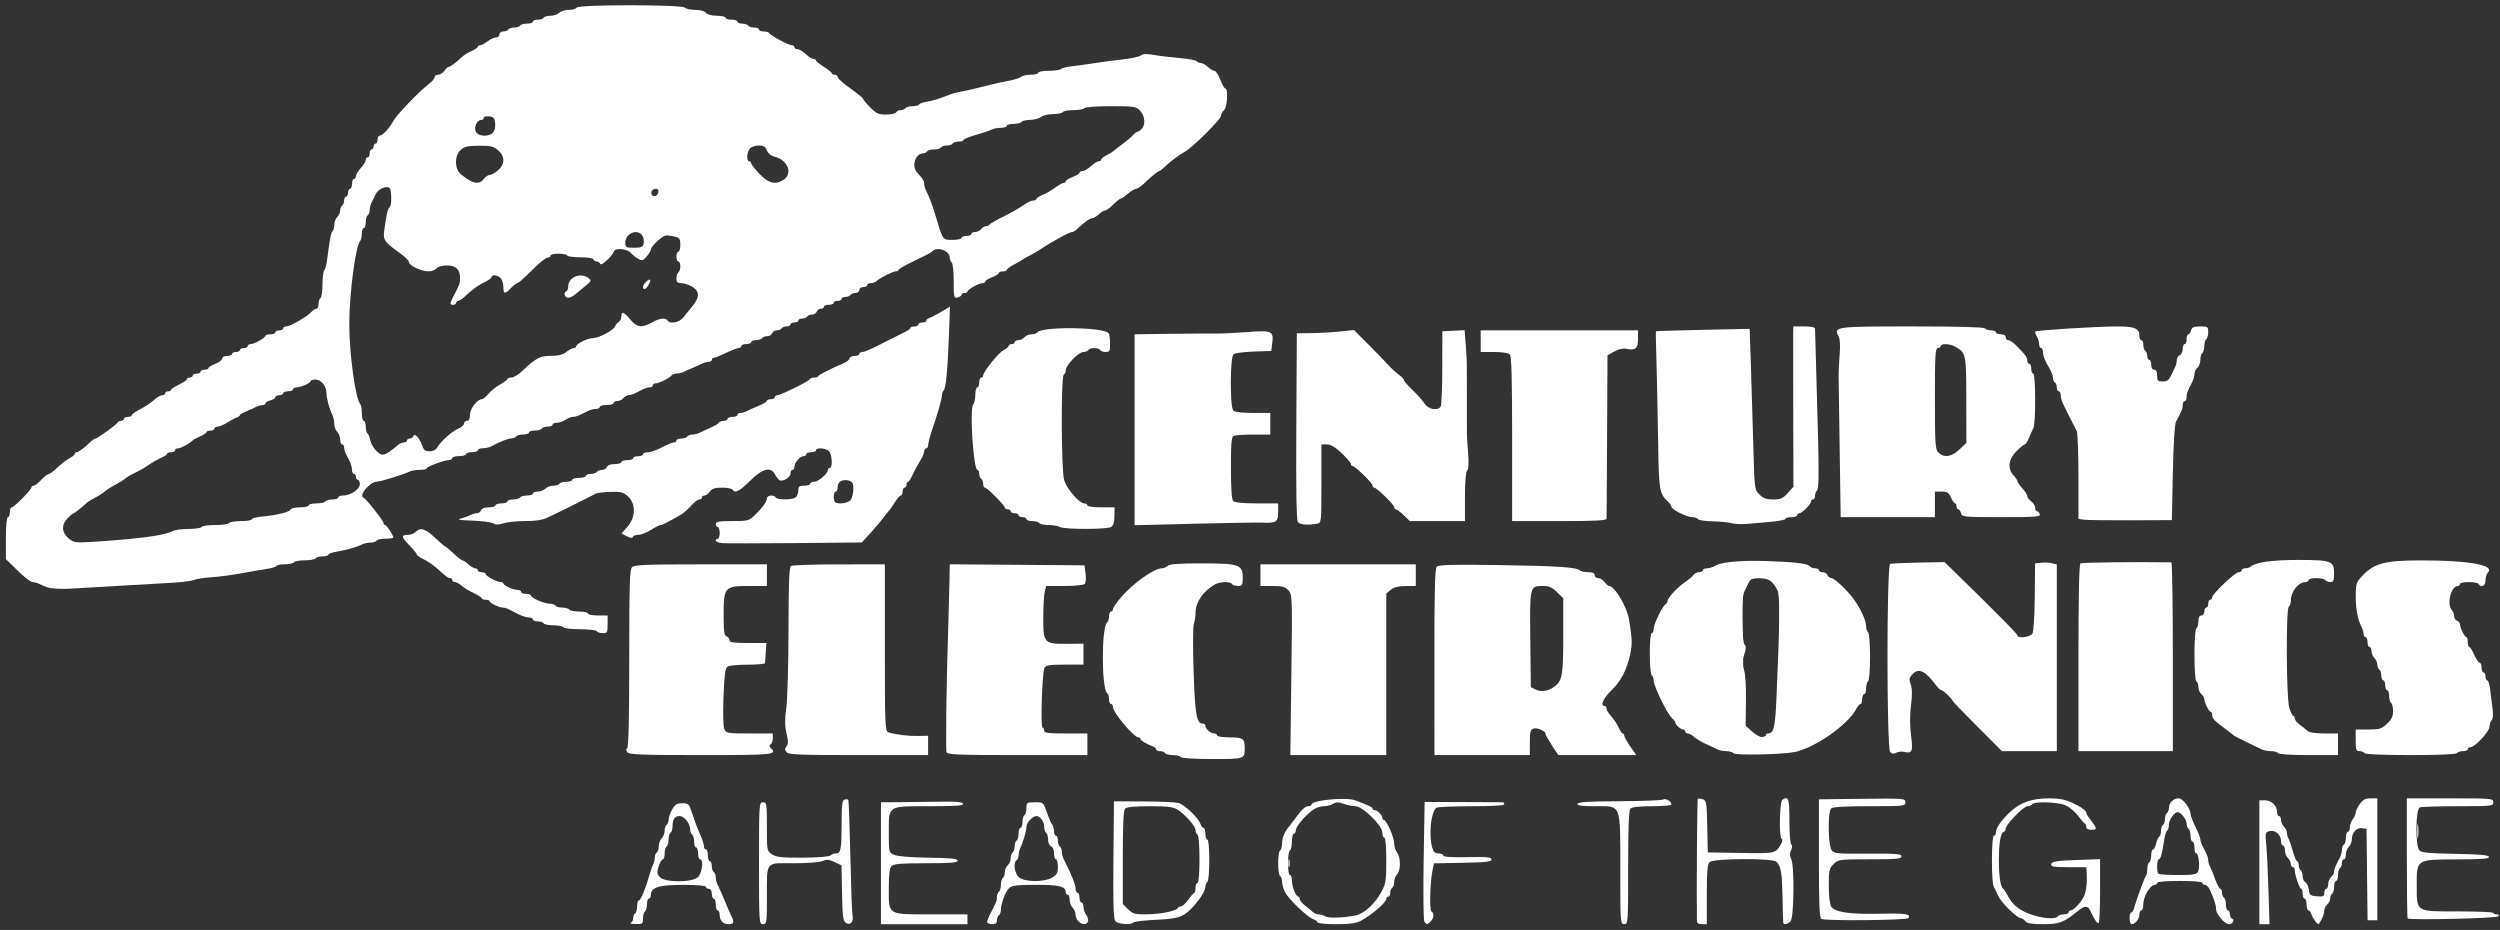 <?xml version="1.0" encoding="UTF-8" standalone="no"?>
<!-- Created with Inkscape (http://www.inkscape.org/) -->

<svg
   version="1.1"
   id="svg1"
   width="770.667"
   height="286.667"
   viewBox="0 0 770.667 286.667"
   sodipodi:docname="centurye-w.svg"
   inkscape:version="1.4.2 (f4327f4, 2025-05-13)"
   xmlns:inkscape="http://www.inkscape.org/namespaces/inkscape"
   xmlns:sodipodi="http://sodipodi.sourceforge.net/DTD/sodipodi-0.dtd"
   xmlns="http://www.w3.org/2000/svg"
   xmlns:svg="http://www.w3.org/2000/svg">
  <rect x="0" y="0" width="770.667" height="286.667" fill="#333333" stroke="none"/>
  <defs
     id="defs1" />
  <sodipodi:namedview
     id="namedview1"
     pagecolor="#ffffff"
     bordercolor="#000000"
     borderopacity="0.25"
     inkscape:showpageshadow="2"
     inkscape:pageopacity="0.0"
     inkscape:pagecheckerboard="0"
     inkscape:deskcolor="#d1d1d1"
     inkscape:zoom="1.6497119"
     inkscape:cx="380.36945"
     inkscape:cy="163.96802"
     inkscape:window-width="1920"
     inkscape:window-height="1009"
     inkscape:window-x="-8"
     inkscape:window-y="-8"
     inkscape:window-maximized="1"
     inkscape:current-layer="g1" />
  <g
     inkscape:groupmode="layer"
     inkscape:label="Image"
     id="g1">
    <path
       style="fill:#ffffff;stroke-width:0.606"
       d="m 14.851,181.138 c -1,-0.353 -2.292,-0.883 -2.871,-1.177 -0.579,-0.294 -1.486,-0.535 -2.015,-0.535 -0.529,0 -2.579,-1.592 -4.554,-3.537 l -3.592,-3.537 v -6.465 c 0,-3.906 0.24,-6.465 0.606,-6.465 0.333,0 0.606,-0.682 0.606,-1.515 0,-0.833 0.269,-1.515 0.597,-1.515 0.723,0 6.071,-5.418 6.071,-6.15 0,-0.285 0.3,-0.518 0.666,-0.518 0.366,0 1.43,-0.818 2.365,-1.819 0.934,-1 1.975,-1.819 2.313,-1.819 0.338,0 1.534,-0.887 2.659,-1.97 1.125,-1.084 2.785,-2.357 3.689,-2.83 0.904,-0.473 1.644,-1.087 1.644,-1.364 0,-0.277 0.271,-0.504 0.602,-0.504 0.547,0 2.565,-1.533 4.588,-3.485 0.432,-0.417 0.977,-0.758 1.211,-0.758 0.607,0 6.592,-4.328 6.834,-4.943 0.111,-0.282 0.588,-0.512 1.061,-0.512 0.472,0 0.859,-0.273 0.859,-0.606 0,-0.333 0.546,-0.606 1.212,-0.606 0.667,0 1.212,-0.23 1.212,-0.511 0,-0.281 1.184,-1.12 2.632,-1.865 1.448,-0.745 3.345,-2.015 4.217,-2.823 0.872,-0.808 2.006,-1.469 2.52,-1.469 0.515,0 0.936,-0.273 0.936,-0.606 0,-0.333 0.409,-0.606 0.909,-0.606 0.5,0 0.912,-0.205 0.916,-0.455 0.004,-0.25 1.095,-0.976 2.425,-1.613 1.33,-0.637 2.418,-1.387 2.418,-1.667 0,-0.28 0.409,-0.509 0.909,-0.509 0.5,0 0.909,-0.273 0.909,-0.606 0,-0.333 0.546,-0.606 1.212,-0.606 0.667,0 1.212,-0.273 1.212,-0.606 0,-0.333 0.546,-0.606 1.212,-0.606 0.667,0 1.212,-0.222 1.212,-0.493 0,-0.271 0.955,-0.868 2.122,-1.325 1.167,-0.458 2.122,-1.191 2.122,-1.629 0,-0.445 0.668,-0.796 1.515,-0.796 0.833,0 1.515,-0.273 1.515,-0.606 0,-0.333 0.546,-0.606 1.212,-0.606 0.667,0 1.212,-0.273 1.212,-0.606 0,-0.333 0.546,-0.606 1.212,-0.606 0.667,0 1.212,-0.273 1.212,-0.606 0,-0.333 0.387,-0.606 0.86,-0.606 1.082,0 4.586,-1.966 4.592,-2.576 0.002,-0.25 0.686,-0.455 1.519,-0.455 0.833,0 1.515,-0.273 1.515,-0.606 0,-0.333 0.546,-0.606 1.212,-0.606 0.667,0 1.212,-0.273 1.212,-0.606 0,-0.333 0.399,-0.606 0.888,-0.606 1.217,0 6.468,-2.971 7.67,-4.339 0.539,-0.614 1.289,-1.116 1.667,-1.116 0.378,0 0.687,-0.666 0.687,-1.48 0,-0.814 0.273,-1.648 0.606,-1.854 0.333,-0.206 0.606,-2.077 0.606,-4.158 0,-2.081 0.246,-4.042 0.547,-4.359 0.301,-0.317 0.702,-1.803 0.89,-3.304 0.812,-6.465 1.143,-8.217 1.656,-8.759 0.299,-0.317 0.544,-1.223 0.544,-2.013 0,-0.791 0.409,-1.847 0.909,-2.347 0.5,-0.5 0.909,-1.419 0.909,-2.043 0,-0.623 0.273,-1.302 0.606,-1.508 0.333,-0.206 0.606,-0.904 0.606,-1.551 0,-0.647 0.273,-1.177 0.606,-1.177 0.333,0 0.606,-0.546 0.606,-1.212 0,-0.667 0.273,-1.212 0.606,-1.212 0.333,0 0.606,-0.682 0.606,-1.515 0,-0.833 0.273,-1.515 0.606,-1.515 0.333,0 0.606,-0.395 0.606,-0.878 0,-0.483 0.682,-1.614 1.515,-2.513 0.833,-0.899 1.515,-2.004 1.515,-2.456 0,-0.451 0.273,-0.821 0.606,-0.821 0.333,0 0.606,-0.546 0.606,-1.212 0,-0.667 0.273,-1.212 0.606,-1.212 0.333,0 0.606,-0.409 0.606,-0.909 0,-0.5 0.273,-0.909 0.606,-0.909 0.333,0 0.606,-0.546 0.606,-1.212 0,-0.667 0.285,-1.212 0.634,-1.212 0.894,0 3.139,-2.401 4.216,-4.508 0.936,-1.832 8.222,-9.409 11.106,-11.548 0.893,-0.663 1.624,-1.549 1.624,-1.97 0,-0.421 0.485,-0.765 1.079,-0.765 0.593,0 1.472,-0.546 1.952,-1.212 0.481,-0.667 1.083,-1.212 1.339,-1.212 0.473,0 2.25,-1.335 4.116,-3.091 0.567,-0.533 1.889,-1.35 2.94,-1.815 1.05,-0.465 1.91,-1.051 1.91,-1.303 0,-0.252 0.341,-0.464 0.758,-0.472 0.417,-0.007 1.44,-0.547 2.273,-1.199 0.833,-0.652 1.993,-1.191 2.576,-1.199 0.583,-0.007 1.061,-0.423 1.061,-0.923 0,-0.5 0.529,-0.909 1.177,-0.909 0.647,0 1.345,-0.273 1.551,-0.606 0.206,-0.333 1.024,-0.606 1.819,-0.606 0.794,0 1.612,-0.273 1.819,-0.606 0.206,-0.333 1.177,-0.606 2.157,-0.606 0.98,0 1.783,-0.273 1.783,-0.606 0,-0.333 0.666,-0.606 1.48,-0.606 0.814,0 1.648,-0.273 1.854,-0.606 0.206,-0.333 1.157,-0.606 2.114,-0.606 0.957,0 2.149,-0.409 2.649,-0.909 0.5,-0.5 1.861,-0.909 3.024,-0.909 1.163,0 2.218,-0.31 2.344,-0.688 0.325,-0.974 32.394,-0.977 33.368,-0.003 0.38,0.38 1.831,0.691 3.223,0.691 1.511,0 2.837,0.367 3.287,0.909 0.46,0.555 1.789,0.909 3.408,0.909 1.459,0 2.654,0.273 2.654,0.606 0,0.333 0.818,0.606 1.819,0.606 1,0 1.819,0.273 1.819,0.606 0,0.333 0.666,0.606 1.48,0.606 0.814,0 1.648,0.273 1.854,0.606 0.206,0.333 1.04,0.606 1.854,0.606 0.814,0 1.48,0.273 1.48,0.606 0,0.333 0.659,0.606 1.465,0.606 0.806,0 1.556,0.218 1.667,0.485 0.289,0.694 5.952,3.758 6.946,3.758 0.458,0 0.833,0.273 0.833,0.606 0,0.333 0.421,0.606 0.936,0.606 0.515,0 1.671,0.682 2.57,1.515 0.899,0.833 1.978,1.515 2.398,1.515 0.42,0 0.764,0.208 0.764,0.463 0,0.255 1.091,1.137 2.425,1.962 1.334,0.824 2.425,1.707 2.425,1.962 0,0.255 0.409,0.463 0.909,0.463 0.5,0 0.921,0.341 0.935,0.758 0.014,0.417 1.776,1.985 3.914,3.485 2.139,1.5 3.9,2.941 3.914,3.203 0.014,0.261 1.014,1.463 2.222,2.671 1.909,1.909 2.561,2.191 4.983,2.154 1.533,-0.023 2.886,-0.339 3.007,-0.701 0.121,-0.362 0.726,-0.659 1.346,-0.659 0.619,0 1.295,-0.273 1.501,-0.606 0.206,-0.333 1.161,-0.606 2.122,-0.606 0.961,0 1.897,-0.243 2.08,-0.539 0.183,-0.297 1.222,-0.672 2.309,-0.833 1.775,-0.264 3.815,-0.899 7.431,-2.314 0.667,-0.261 2.031,-0.612 3.031,-0.781 1.701,-0.287 3.772,-0.77 9.699,-2.259 1.334,-0.335 3.766,-0.859 5.405,-1.164 1.639,-0.305 3.262,-0.837 3.607,-1.182 0.345,-0.345 1.663,-0.627 2.93,-0.627 1.267,0 2.303,-0.273 2.303,-0.606 0,-0.333 1.446,-0.606 3.213,-0.606 1.767,0 3.472,-0.248 3.789,-0.55 0.317,-0.303 1.94,-0.7 3.607,-0.883 1.667,-0.183 4.804,-0.615 6.971,-0.959 2.167,-0.345 6.045,-0.861 8.617,-1.147 2.572,-0.286 5.056,-0.835 5.519,-1.219 0.591,-0.49 1.728,-0.536 3.81,-0.152 1.632,0.301 5.219,0.739 7.972,0.974 2.752,0.235 5.155,0.671 5.34,0.97 0.184,0.299 0.74,0.543 1.234,0.543 0.494,0 1.484,0.546 2.2,1.212 0.716,0.667 1.636,1.212 2.046,1.212 0.41,0 1.214,1.227 1.787,2.728 0.573,1.5 1.277,2.728 1.566,2.728 0.934,0 0.596,5.854 -0.385,6.668 -0.5,0.415 -0.909,1.18 -0.909,1.699 0,1.034 -8.547,9.572 -11.042,11.031 -2.201,1.286 -4.637,3.108 -6.283,4.698 -0.776,0.75 -1.557,1.364 -1.735,1.364 -0.434,0 -2.581,1.745 -4.661,3.789 -0.933,0.917 -2.047,1.667 -2.475,1.668 -0.428,4.07e-4 -1.571,0.682 -2.539,1.515 -0.969,0.833 -1.971,1.515 -2.227,1.515 -0.256,0 -1.284,0.818 -2.284,1.818 -1,1 -2.124,1.818 -2.497,1.818 -0.373,0 -1.264,0.546 -1.979,1.212 -0.716,0.667 -1.657,1.212 -2.092,1.212 -0.709,0 -2.579,1.365 -4.777,3.485 -0.432,0.417 -1.069,0.758 -1.416,0.758 -0.347,0 -1.662,0.588 -2.923,1.307 -1.26,0.719 -2.841,1.606 -3.512,1.97 -0.671,0.364 -2.035,1.218 -3.031,1.897 -0.995,0.679 -2.628,1.633 -3.628,2.121 -1,0.488 -1.955,1.026 -2.122,1.196 -0.167,0.17 -1.326,0.847 -2.576,1.503 -1.25,0.656 -2.273,1.404 -2.273,1.661 0,0.258 -0.546,0.468 -1.212,0.468 -0.667,0 -1.212,0.222 -1.212,0.493 0,0.271 -0.955,0.868 -2.122,1.325 -1.167,0.458 -2.122,1.054 -2.122,1.325 0,0.271 -0.387,0.493 -0.86,0.493 -1.082,0 -4.586,1.966 -4.592,2.576 -0.002,0.25 -0.413,0.455 -0.913,0.455 -0.5,0 -0.909,0.241 -0.909,0.535 0,0.295 -0.546,0.678 -1.212,0.853 -1.145,0.299 -1.212,0.019 -1.212,-5.046 0,-2.95 -0.273,-5.532 -0.606,-5.738 -0.333,-0.206 -0.606,-0.889 -0.606,-1.517 0,-2.189 -4.137,-3.573 -5.455,-1.825 -0.167,0.221 -2.553,1.46 -5.304,2.754 -2.75,1.294 -5.001,2.569 -5.001,2.834 0,0.265 -0.401,0.481 -0.891,0.481 -0.907,0 -5.004,2.091 -6.05,3.088 -0.317,0.302 -1.067,0.549 -1.667,0.549 -0.6,0 -1.091,0.273 -1.091,0.606 0,0.333 -0.546,0.606 -1.212,0.606 -0.674,0 -1.212,0.404 -1.212,0.909 0,0.5 -0.529,0.909 -1.177,0.909 -0.647,0 -1.345,0.273 -1.551,0.606 -0.206,0.333 -0.904,0.606 -1.551,0.606 -0.647,0 -1.177,0.273 -1.177,0.606 0,0.333 -0.546,0.606 -1.212,0.606 -0.667,0 -1.212,0.273 -1.212,0.606 0,0.333 -0.682,0.606 -1.515,0.606 -0.833,0 -1.515,0.273 -1.515,0.606 0,0.333 -0.418,0.606 -0.928,0.606 -0.511,0 -1.085,0.409 -1.277,0.909 -0.192,0.5 -0.849,0.909 -1.461,0.909 -0.611,0 -1.28,0.273 -1.486,0.606 -0.206,0.333 -0.904,0.606 -1.551,0.606 -0.647,0 -1.177,0.273 -1.177,0.606 0,0.333 -0.546,0.606 -1.212,0.606 -0.667,0 -1.212,0.273 -1.212,0.606 0,0.333 -0.529,0.606 -1.177,0.606 -0.647,0 -1.345,0.273 -1.551,0.606 -0.206,0.333 -0.875,0.606 -1.486,0.606 -0.611,0 -1.269,0.409 -1.461,0.909 -0.192,0.5 -0.887,0.909 -1.544,0.909 -0.658,0 -1.364,0.273 -1.57,0.606 -0.206,0.333 -1.04,0.606 -1.854,0.606 -0.814,0 -1.48,0.273 -1.48,0.606 0,0.333 -0.682,0.606 -1.515,0.606 -0.833,0 -1.515,0.273 -1.515,0.606 0,0.333 -0.358,0.606 -0.796,0.606 -0.438,0 -2.209,0.682 -3.937,1.515 -1.728,0.833 -3.415,1.515 -3.75,1.515 -0.335,0 -0.609,0.273 -0.609,0.606 0,0.333 -0.413,0.606 -0.917,0.606 -0.505,0 -1.391,0.241 -1.97,0.535 -0.579,0.294 -1.871,0.872 -2.871,1.283 -1,0.411 -2.292,0.989 -2.871,1.283 -0.579,0.294 -1.586,0.535 -2.237,0.535 -0.652,0 -1.343,0.256 -1.536,0.568 -0.461,0.745 -3.924,2.463 -4.966,2.463 -0.449,0 -0.816,0.273 -0.816,0.606 0,0.333 -0.413,0.606 -0.917,0.606 -0.505,0 -1.459,0.273 -2.122,0.606 l -2.408,1.212 c -0.662,0.333 -1.584,0.606 -2.047,0.606 -0.464,0 -1.183,0.409 -1.598,0.909 -0.415,0.5 -1.267,0.909 -1.893,0.909 -0.626,0 -1.138,0.273 -1.138,0.606 0,0.333 -0.955,0.606 -2.122,0.606 -1.167,0 -2.122,0.273 -2.122,0.606 0,0.333 -0.549,0.606 -1.221,0.606 -0.671,0 -1.831,0.315 -2.576,0.701 -2.873,1.485 -3.495,1.724 -4.53,1.743 -0.588,0.011 -1.599,0.42 -2.246,0.909 -0.647,0.489 -1.806,0.89 -2.576,0.89 -0.77,0 -1.4,0.273 -1.4,0.606 0,0.333 -0.666,0.606 -1.48,0.606 -0.814,0 -1.648,0.273 -1.854,0.606 -0.206,0.333 -1.177,0.606 -2.157,0.606 -0.981,0 -1.783,0.273 -1.783,0.606 0,0.333 -0.802,0.606 -1.783,0.606 -0.981,0 -1.951,0.273 -2.157,0.606 -0.206,0.333 -0.862,0.606 -1.458,0.606 -0.989,0 -3.586,1.022 -6.262,2.464 -0.579,0.312 -1.738,0.567 -2.576,0.567 -0.838,0 -1.524,0.273 -1.524,0.606 0,0.333 -0.818,0.606 -1.819,0.606 -1,0 -1.819,0.273 -1.819,0.606 0,0.333 -0.955,0.606 -2.122,0.606 -1.167,0 -2.122,0.273 -2.122,0.606 0,0.333 -0.441,0.606 -0.979,0.606 -1.448,0 -6.901,2.028 -6.901,2.567 0,0.255 -0.958,0.464 -2.13,0.464 -1.171,0 -2.603,0.241 -3.182,0.536 -1.621,0.826 -8.976,3.101 -10.027,3.101 -2.153,0 -5.77,4.316 -4.148,4.95 0.796,0.311 6.151,7.076 6.151,7.771 0,0.338 0.214,0.615 0.475,0.615 0.467,0 2.555,3.173 2.555,3.882 0,0.199 -1.075,0.361 -2.389,0.361 -1.314,0 -2.557,0.273 -2.764,0.606 -0.206,0.333 -1.044,0.606 -1.863,0.606 -0.818,0 -1.962,0.239 -2.54,0.532 -1.652,0.835 -5.058,1.808 -7.872,2.25 -1.417,0.222 -2.576,0.642 -2.576,0.933 0,0.291 -0.802,0.529 -1.783,0.529 -0.98,0 -1.951,0.273 -2.157,0.606 -0.206,0.333 -1.706,0.606 -3.334,0.606 -1.628,0 -3.128,0.273 -3.334,0.606 -0.206,0.333 -1.434,0.606 -2.728,0.606 -1.294,0 -2.499,0.237 -2.678,0.526 -0.179,0.289 -1.49,0.693 -2.915,0.897 -1.425,0.204 -4.909,0.807 -7.743,1.34 -2.834,0.533 -7.062,1.094 -9.396,1.247 -2.334,0.153 -4.789,0.534 -5.455,0.846 -0.667,0.312 -3.94,0.713 -7.274,0.889 -3.334,0.176 -10.426,0.583 -15.76,0.903 -5.334,0.32 -12.017,0.713 -14.851,0.873 -2.898,0.163 -5.948,0.009 -6.971,-0.352 z m 24.853,-14.971 c 7.255,-0.684 11.789,-1.512 13.608,-2.485 0.64,-0.343 2.802,-0.623 4.805,-0.623 2.003,0 3.81,-0.273 4.016,-0.606 0.206,-0.333 2.115,-0.606 4.243,-0.606 2.128,0 4.037,-0.273 4.243,-0.606 0.206,-0.333 1.859,-0.606 3.673,-0.606 1.814,0 3.298,-0.248 3.298,-0.55 0,-0.303 1.432,-0.684 3.182,-0.847 4.576,-0.427 8.565,-1.414 8.821,-2.183 0.122,-0.365 1.426,-0.663 2.898,-0.663 1.472,0 2.677,-0.273 2.677,-0.606 0,-0.333 1.075,-0.606 2.389,-0.606 1.314,0 2.557,-0.273 2.764,-0.606 0.206,-0.333 1.177,-0.606 2.157,-0.606 0.98,0 1.783,-0.273 1.783,-0.606 0,-0.333 0.66,-0.606 1.466,-0.606 2.325,0 5.193,-1.923 5.198,-3.485 0.002,-0.75 -0.269,-1.364 -0.602,-1.364 -0.333,0 -0.606,-0.409 -0.606,-0.909 0,-0.5 -0.273,-0.909 -0.606,-0.909 -0.333,0 -0.606,-0.549 -0.606,-1.221 0,-0.671 -0.273,-1.762 -0.606,-2.425 l -1.212,-2.408 c -0.333,-0.662 -0.606,-1.617 -0.606,-2.122 0,-0.505 -0.273,-0.917 -0.606,-0.917 -0.333,0 -0.606,-0.662 -0.606,-1.472 0,-0.81 -0.409,-1.881 -0.909,-2.381 -0.5,-0.5 -0.909,-1.614 -0.909,-2.476 0,-0.862 -0.239,-2.041 -0.532,-2.619 -0.932,-1.845 -1.893,-5.332 -1.893,-6.871 0,-2.15 -1.637,-4.183 -3.368,-4.183 -0.815,0 -1.483,0.205 -1.486,0.455 -0.006,0.615 -3.005,1.97 -4.359,1.97 -0.6,0 -1.091,0.273 -1.091,0.606 0,0.333 -0.682,0.606 -1.515,0.606 -0.833,0 -1.515,0.273 -1.515,0.606 0,0.333 -0.546,0.606 -1.212,0.606 -0.667,0 -1.212,0.268 -1.212,0.595 0,0.327 -0.682,0.766 -1.515,0.975 -0.833,0.209 -1.515,0.624 -1.515,0.921 0,0.297 -0.413,0.54 -0.917,0.54 -0.505,0 -1.391,0.255 -1.97,0.566 -0.579,0.312 -1.939,0.924 -3.023,1.36 -1.084,0.437 -1.97,0.968 -1.97,1.181 0,0.213 -0.477,0.553 -1.061,0.754 -0.583,0.202 -1.879,0.896 -2.879,1.542 -1,0.646 -2.296,1.195 -2.879,1.219 -0.583,0.024 -1.061,0.317 -1.061,0.65 0,0.333 -0.546,0.606 -1.212,0.606 -0.667,0 -1.212,0.206 -1.212,0.458 0,0.252 -0.887,0.844 -1.97,1.315 -1.084,0.471 -2.106,1.022 -2.273,1.223 -0.704,0.849 -3.666,2.459 -4.525,2.459 -0.512,0 -0.931,0.273 -0.931,0.606 0,0.333 -0.546,0.606 -1.212,0.606 -0.667,0 -1.212,0.206 -1.212,0.458 0,0.252 -0.887,0.844 -1.97,1.316 -1.084,0.472 -2.788,1.449 -3.789,2.171 -1,0.722 -2.829,1.774 -4.063,2.336 -1.235,0.563 -2.599,1.358 -3.031,1.767 -0.432,0.409 -1.827,1.289 -3.1,1.955 -1.273,0.666 -2.773,1.62 -3.334,2.12 -0.561,0.5 -1.838,1.318 -2.838,1.819 -1,0.5 -2.123,1.182 -2.496,1.515 -2.203,1.972 -3.92,3.334 -4.204,3.334 -0.179,0 -0.996,0.67 -1.814,1.488 -1.994,1.994 -1.926,4.353 0.179,6.194 1.547,1.354 2.038,1.439 6.819,1.181 2.834,-0.153 8.153,-0.56 11.82,-0.906 z m 81.368,-27.658 c 0.445,-0.333 1.19,-0.947 1.655,-1.364 0.465,-0.417 1.274,-0.758 1.797,-0.758 0.524,0 0.953,-0.273 0.953,-0.606 0,-0.333 0.386,-0.606 0.859,-0.606 0.472,0 0.972,-0.339 1.109,-0.752 0.359,-1.078 1.921,0.601 2.683,2.885 0.478,1.434 0.955,1.808 2.304,1.808 1.065,0 1.953,-0.449 2.374,-1.199 1.04,-1.855 4.561,-4.997 6.5,-5.8 0.962,-0.398 1.749,-1.1 1.749,-1.56 0,-0.46 0.409,-0.836 0.909,-0.836 0.615,0 0.909,-0.615 0.909,-1.901 0,-1.851 2.268,-4.767 3.707,-4.767 0.338,0 1.257,-0.764 2.042,-1.697 0.785,-0.933 2.404,-2.223 3.598,-2.866 1.193,-0.643 2.17,-1.379 2.17,-1.637 0,-0.258 0.555,-0.468 1.233,-0.468 0.678,0 2.169,-0.887 3.314,-1.97 4.316,-4.086 5.468,-4.697 8.885,-4.711 2.277,-0.009 3.688,-0.365 4.753,-1.199 0.833,-0.652 1.856,-1.191 2.273,-1.199 0.417,-0.007 0.758,-0.227 0.758,-0.489 0,-0.81 3.44,-2.555 5.037,-2.555 1.891,0 6.519,-2.416 6.965,-3.637 0.183,-0.5 0.694,-1.127 1.136,-1.394 0.442,-0.267 0.803,-1.017 0.803,-1.667 0,-1.72 0.771,-1.459 2.771,0.939 2.041,2.447 3.524,2.651 6.625,0.909 2.35,-1.32 4.261,-1.559 4.849,-0.606 0.734,1.187 3.612,0.626 4.849,-0.946 0.667,-0.847 1.962,-2.448 2.879,-3.559 2.23,-2.702 2.165,-4.603 -0.204,-5.952 -1.025,-0.583 -2.524,-1.061 -3.33,-1.061 -1.15,0 -1.466,-0.319 -1.466,-1.48 0,-0.814 0.273,-1.648 0.606,-1.854 0.333,-0.206 0.606,-1.04 0.606,-1.854 0,-0.814 -0.273,-1.48 -0.606,-1.48 -0.333,0 -0.606,-0.682 -0.606,-1.515 0,-0.833 0.273,-1.515 0.606,-1.515 0.333,0 0.606,-0.95 0.606,-2.11 0,-1.795 -0.249,-2.174 -1.667,-2.536 -0.917,-0.234 -2.149,-0.392 -2.737,-0.352 -1.188,0.082 -4.688,3.322 -4.688,4.34 0,0.357 -0.579,1.314 -1.286,2.127 -1.101,1.266 -1.471,1.376 -2.57,0.762 -0.706,-0.394 -1.767,-1.24 -2.358,-1.879 -1.178,-1.274 -4.786,-1.603 -5.163,-0.47 -0.479,1.438 -3.965,4.661 -4.224,3.905 -0.143,-0.417 -0.623,-0.758 -1.068,-0.758 -0.445,0 -0.907,-0.295 -1.027,-0.656 -0.126,-0.379 -1.804,-0.648 -3.974,-0.638 -2.066,0.01 -3.916,-0.241 -4.111,-0.557 -0.475,-0.768 -5.133,-0.74 -5.133,0.032 0,0.333 -0.423,0.606 -0.94,0.606 -0.517,0 -2.695,1.773 -4.841,3.94 -2.146,2.167 -4.149,3.94 -4.452,3.94 -0.303,0 -1.193,0.677 -1.978,1.505 -1.875,1.977 -2.337,1.911 -2.337,-0.336 0,-1.024 -0.39,-2.251 -0.866,-2.728 -0.957,-0.957 -2.771,-1.172 -2.771,-0.329 0,0.295 -0.887,0.962 -1.97,1.481 -2.142,1.026 -4.013,2.374 -6.242,4.499 -0.787,0.75 -1.716,1.364 -2.065,1.364 -0.349,0 -0.634,0.273 -0.634,0.606 0,0.333 -0.409,0.606 -0.909,0.606 -1.148,0 -1.138,-0.282 0.086,-2.634 1.903,-3.654 2.035,-4.026 2.016,-5.692 -0.03,-2.618 -1.292,-3.797 -4.065,-3.797 -1.425,0 -2.748,0.377 -3.19,0.909 -0.415,0.5 -1.53,0.909 -2.478,0.909 -2.198,0 -6.008,-1.799 -6.008,-2.836 0,-0.436 -1.159,-1.617 -2.576,-2.624 -4.929,-3.502 -5.443,-4.203 -5.081,-6.929 0.648,-4.883 1.133,-7.026 1.662,-7.353 0.724,-0.448 0.691,-5.552 -0.039,-6.003 -1.143,-0.706 -3.524,0.41 -4.264,1.999 -0.415,0.891 -0.996,2.094 -1.29,2.673 -0.294,0.579 -0.535,1.586 -0.535,2.237 0,0.652 -0.273,1.353 -0.606,1.559 -0.333,0.206 -0.606,1.177 -0.606,2.157 0,0.98 -0.273,1.783 -0.606,1.783 -0.333,0 -0.606,0.773 -0.606,1.717 0,0.945 -0.205,1.921 -0.455,2.17 -1.429,1.423 -3.362,15.916 -3.404,25.511 -0.039,9.116 1.921,23.42 3.413,24.913 0.245,0.245 0.445,1.491 0.445,2.769 0,1.278 0.273,2.324 0.606,2.324 0.333,0 0.606,0.802 0.606,1.783 0,0.981 0.238,1.93 0.528,2.109 0.29,0.179 0.694,1.158 0.898,2.176 0.203,1.017 1.082,2.51 1.953,3.317 1.628,1.509 2.234,1.436 4.946,-0.595 z m 77.338,-63.414 c 0.184,-0.705 0.014,-1.796 -0.378,-2.425 -1.433,-2.295 -5.271,-0.762 -5.271,2.107 0,1.486 0.189,1.6 2.657,1.6 2.196,0 2.715,-0.223 2.992,-1.282 z m 98.005,-1.749 c 0,-0.333 0.682,-0.606 1.515,-0.606 0.833,0 1.515,-0.273 1.515,-0.606 0,-0.333 0.512,-0.606 1.138,-0.606 0.626,0 1.478,-0.409 1.893,-0.909 0.415,-0.5 1.108,-0.909 1.539,-0.909 0.431,0 0.875,-0.206 0.987,-0.457 0.111,-0.252 2.111,-1.402 4.445,-2.556 2.334,-1.154 5.087,-2.721 6.119,-3.483 1.032,-0.761 2.327,-1.385 2.879,-1.385 0.552,0 1.004,-0.206 1.004,-0.458 0,-0.252 0.887,-0.836 1.97,-1.298 1.084,-0.462 2.838,-1.483 3.9,-2.27 1.061,-0.786 2.221,-1.429 2.576,-1.429 0.356,0 0.647,-0.222 0.647,-0.493 0,-0.271 0.955,-0.868 2.122,-1.325 1.167,-0.458 2.122,-1.054 2.122,-1.325 0,-0.271 0.421,-0.493 0.936,-0.493 0.515,0 1.671,-0.682 2.57,-1.515 0.899,-0.833 1.978,-1.515 2.398,-1.515 0.42,0 0.764,-0.227 0.764,-0.504 0,-0.277 0.75,-0.89 1.667,-1.363 0.917,-0.473 1.803,-0.998 1.97,-1.167 0.167,-0.169 1.394,-1.11 2.728,-2.091 1.334,-0.981 2.866,-2.275 3.405,-2.876 0.539,-0.601 1.172,-1.092 1.407,-1.092 0.235,0 0.817,-0.39 1.293,-0.866 1.274,-1.274 1.054,-4.008 -0.452,-5.611 -1.244,-1.324 -1.751,-1.403 -9.057,-1.403 -4.505,0 -7.895,0.253 -8.113,0.606 -0.206,0.333 -1.706,0.606 -3.334,0.606 -1.628,0 -3.128,0.273 -3.334,0.606 -0.206,0.333 -1.534,0.606 -2.951,0.606 -1.417,0 -3.106,0.4 -3.753,0.89 -0.647,0.489 -2.183,0.899 -3.414,0.909 -1.231,0.011 -2.406,0.292 -2.612,0.625 -0.206,0.333 -1.313,0.606 -2.46,0.606 -1.147,0 -2.086,0.273 -2.086,0.606 0,0.333 -0.822,0.606 -1.827,0.606 -1.005,0 -2.3,0.255 -2.879,0.567 -0.579,0.312 -2.757,1.045 -4.841,1.63 -2.084,0.585 -3.789,1.285 -3.789,1.555 0,0.27 -0.666,0.491 -1.48,0.491 -0.814,0 -1.648,0.273 -1.854,0.606 -0.206,0.333 -1.024,0.606 -1.819,0.606 -0.794,0 -1.612,0.273 -1.819,0.606 -0.206,0.333 -1.161,0.606 -2.122,0.606 -0.961,0 -1.916,0.273 -2.122,0.606 -0.206,0.333 -0.787,0.606 -1.291,0.606 -2.288,0 -3.568,3.911 -1.891,5.781 1.887,2.104 2.273,2.715 2.273,3.597 0,0.519 0.241,1.417 0.535,1.996 1.157,2.274 1.899,4.254 3.12,8.327 2.136,7.122 2.025,6.971 5.121,6.971 1.507,0 2.741,-0.273 2.741,-0.606 z M 202.959,59.203 c 0.113,-0.585 -0.191,-1.011 -0.722,-1.011 -1.126,0 -1.806,0.988 -1.273,1.85 0.548,0.887 1.759,0.378 1.995,-0.84 z m -53.842,-4.041 c 0.481,-0.667 1.291,-1.213 1.801,-1.213 0.51,-4.07e-4 1.677,-0.646 2.594,-1.434 2.206,-1.897 2.212,-4.32 0.017,-6.206 -1.402,-1.205 -2.291,-1.413 -5.91,-1.385 -3.455,0.027 -4.518,0.273 -5.624,1.301 -1.931,1.796 -1.905,5.845 0.047,7.464 3.578,2.967 5.683,3.405 7.075,1.473 z m 92.462,0.233 c 2.939,-1.926 1.205,-6.165 -2.922,-7.142 -1.02,-0.241 -1.914,-0.993 -2.258,-1.898 -0.437,-1.149 -1.008,-1.498 -2.447,-1.498 -1.032,0 -2.266,0.39 -2.743,0.866 -0.984,0.984 -1.18,3.983 -0.26,3.983 0.333,0 0.606,0.279 0.606,0.62 0,0.341 1.159,1.822 2.576,3.29 2.847,2.95 4.908,3.442 7.447,1.779 z M 151.927,40.921 c 0.535,-0.535 0.827,-1.711 0.714,-2.879 -0.159,-1.646 -0.467,-2.006 -1.857,-2.166 -0.917,-0.105 -1.667,0.099 -1.667,0.455 0,0.356 -0.344,0.646 -0.763,0.646 -1.335,0 -2.377,2.3 -1.654,3.651 0.777,1.452 3.894,1.627 5.227,0.294 z"
       id="path1" />
    <path
       style="fill:#ffffff;stroke-width:0.606"
       d="m 222.615,167.415 c -1.084,-0.104 -1.97,-0.445 -1.97,-0.758 0,-0.312 0.273,-0.568 0.606,-0.568 0.333,0 0.606,-0.818 0.606,-1.819 0,-1 -0.273,-1.819 -0.606,-1.819 -0.333,0 -0.606,-0.409 -0.606,-0.909 0,-0.736 0.969,-0.909 5.088,-0.909 4.757,0 5.201,-0.111 6.819,-1.697 2.585,-2.535 3.853,-4.272 3.853,-5.28 0,-1.008 2.144,-1.241 2.728,-0.296 0.526,0.852 5.365,0.758 6.244,-0.121 0.4,-0.4 0.727,-1.355 0.727,-2.122 0,-1.145 0.325,-1.394 1.819,-1.394 1,0 1.819,-0.273 1.819,-0.606 0,-0.333 0.558,-0.606 1.24,-0.606 1.29,0 4.216,-2.505 4.216,-3.609 0,-0.349 0.273,-0.634 0.606,-0.634 0.93,0 0.719,-4.217 -0.26,-5.196 -0.984,-0.984 -3.983,-1.18 -3.983,-0.26 0,0.333 -0.682,0.606 -1.515,0.606 -0.833,0 -1.515,0.273 -1.515,0.606 0,0.333 -0.367,0.606 -0.815,0.606 -1.097,0 -2.822,1.974 -2.822,3.23 0,0.557 -0.273,1.013 -0.606,1.013 -0.333,0 -0.606,0.502 -0.606,1.115 0,1.215 -2.466,2.652 -3.451,2.011 -0.336,-0.219 -0.934,-1.012 -1.329,-1.762 -1.302,-2.473 -3.855,-1.817 -7.673,1.97 -3.283,3.256 -4.671,3.954 -5.429,2.728 -0.206,-0.333 -1.662,-0.606 -3.236,-0.606 -2.166,0 -3.074,0.295 -3.735,1.212 -0.481,0.667 -1.223,1.212 -1.649,1.212 -0.426,0 -0.775,0.273 -0.775,0.606 0,0.333 -0.374,0.606 -0.832,0.606 -0.458,0 -1.619,0.887 -2.581,1.97 -0.962,1.084 -2.398,2.337 -3.191,2.785 -4.798,2.711 -5.613,3.125 -6.155,3.125 -0.33,0 -1.68,0.682 -3,1.515 -1.32,0.833 -3.065,1.515 -3.878,1.515 -0.812,0 -1.573,0.289 -1.691,0.643 -0.141,0.423 -0.774,0.352 -1.856,-0.209 l -1.641,-0.852 1.805,-2.022 c 2.648,-2.966 2.683,-7.262 0.077,-9.53 -1.338,-1.164 -2.215,-1.379 -5.243,-1.284 -2,0.063 -4.046,0.309 -4.546,0.546 -0.5,0.237 -2.137,1.071 -3.637,1.853 -1.5,0.782 -4.092,2.079 -5.759,2.883 -1.667,0.804 -4.08,1.972 -5.361,2.595 -1.664,0.81 -3.674,1.134 -7.032,1.134 -2.586,0 -5.583,0.307 -6.659,0.682 -1.443,0.503 -2.303,0.505 -3.273,0.006 -0.723,-0.372 -3.634,-0.748 -6.467,-0.834 -3.925,-0.12 -4.719,-0.275 -3.334,-0.649 1,-0.27 2.292,-0.747 2.871,-1.06 0.579,-0.313 1.474,-0.57 1.989,-0.57 0.515,0 1.094,-0.409 1.285,-0.909 0.215,-0.561 1.137,-0.909 2.406,-0.909 1.131,0 2.057,-0.273 2.057,-0.606 0,-0.333 0.818,-0.606 1.819,-0.606 1,0 1.818,-0.273 1.818,-0.606 0,-0.333 0.802,-0.606 1.783,-0.606 0.981,0 1.951,-0.273 2.157,-0.606 0.206,-0.333 1.177,-0.606 2.157,-0.606 0.981,0 1.783,-0.273 1.783,-0.606 0,-0.333 0.662,-0.606 1.472,-0.606 0.81,0 1.881,-0.409 2.381,-0.909 0.5,-0.5 1.595,-0.909 2.432,-0.909 0.838,0 1.692,-0.273 1.898,-0.606 0.206,-0.333 1.177,-0.606 2.157,-0.606 0.981,0 1.783,-0.273 1.783,-0.606 0,-0.333 0.955,-0.606 2.122,-0.606 1.167,0 2.122,-0.273 2.122,-0.606 0,-0.333 0.666,-0.606 1.48,-0.606 0.814,0 1.648,-0.273 1.854,-0.606 0.206,-0.333 0.913,-0.606 1.57,-0.606 0.658,0 1.353,-0.409 1.544,-0.909 0.215,-0.561 1.137,-0.909 2.406,-0.909 1.131,0 2.057,-0.273 2.057,-0.606 0,-0.333 0.818,-0.606 1.819,-0.606 1,0 1.819,-0.273 1.819,-0.606 0,-0.333 0.682,-0.606 1.515,-0.606 0.833,0 1.515,-0.273 1.515,-0.606 0,-0.333 0.667,-0.606 1.483,-0.606 0.816,0 2.766,-0.682 4.333,-1.515 1.568,-0.833 3.219,-1.515 3.669,-1.515 0.45,0 0.819,-0.273 0.819,-0.606 0,-0.333 0.666,-0.606 1.48,-0.606 0.814,0 1.648,-0.273 1.854,-0.606 0.206,-0.333 0.908,-0.606 1.559,-0.606 0.652,0 1.658,-0.25 2.237,-0.555 0.579,-0.305 2.064,-0.995 3.3,-1.532 1.236,-0.537 2.411,-1.242 2.612,-1.566 0.201,-0.324 0.894,-0.59 1.541,-0.59 0.647,0 1.177,-0.273 1.177,-0.606 0,-0.333 0.682,-0.606 1.515,-0.606 0.833,0 1.515,-0.273 1.515,-0.606 0,-0.333 0.413,-0.606 0.917,-0.606 0.505,0 1.391,-0.257 1.97,-0.57 0.579,-0.314 2.212,-1.048 3.629,-1.632 1.417,-0.584 2.576,-1.282 2.576,-1.551 0,-0.269 0.546,-0.49 1.212,-0.49 0.667,0 1.212,-0.273 1.212,-0.606 0,-0.333 0.339,-0.606 0.752,-0.606 1.009,0 9.802,-4.338 10.058,-4.963 0.111,-0.271 0.702,-0.493 1.313,-0.493 0.611,0 1.202,-0.205 1.313,-0.455 0.205,-0.462 4.052,-2.421 7.628,-3.884 1.084,-0.443 1.97,-1.149 1.97,-1.568 0,-0.419 0.682,-0.761 1.515,-0.761 0.833,0 1.515,-0.273 1.515,-0.606 0,-0.333 0.383,-0.606 0.852,-0.606 0.835,0 3.097,-1.008 7.937,-3.535 1.334,-0.696 3.448,-1.751 4.698,-2.342 1.25,-0.592 2.273,-1.284 2.273,-1.539 0,-0.255 0.546,-0.463 1.212,-0.463 0.667,0 1.212,-0.273 1.212,-0.606 0,-0.333 0.546,-0.606 1.212,-0.606 0.667,0 1.212,-0.241 1.212,-0.535 0,-0.295 0.477,-0.7 1.061,-0.901 0.583,-0.201 2.235,-1.067 3.669,-1.925 l 2.609,-1.559 -0.304,8.37 c -0.397,10.925 -0.938,16.72 -1.628,17.433 -0.306,0.317 -0.557,1.036 -0.557,1.597 0,1.052 -1.125,4.995 -3.109,10.9 -0.624,1.856 -1.134,3.833 -1.134,4.395 0,0.561 -0.273,1.02 -0.606,1.02 -0.333,0 -0.606,0.415 -0.606,0.921 0,0.507 -0.635,1.939 -1.411,3.182 -0.776,1.244 -1.798,3.148 -2.27,4.231 -0.472,1.084 -1.064,1.97 -1.316,1.97 -0.252,0 -0.458,0.409 -0.458,0.909 0,0.5 -0.273,0.909 -0.606,0.909 -0.333,0 -0.606,0.546 -0.606,1.212 0,0.667 -0.251,1.212 -0.557,1.212 -0.306,0 -1.151,0.962 -1.878,2.138 -0.727,1.176 -1.647,2.471 -2.044,2.879 -0.398,0.408 -1.121,1.317 -1.608,2.021 -0.486,0.704 -2.141,2.659 -3.676,4.345 l -2.791,3.065 -20.546,0.201 c -11.3,0.111 -21.433,0.116 -22.516,0.011 z m 39.618,-13.297 c 0.443,-0.583 0.814,-2.065 0.825,-3.293 0.015,-1.71 -0.264,-2.322 -1.193,-2.617 -1.982,-0.629 -3.637,0.217 -3.637,1.859 0,0.811 -0.273,1.475 -0.606,1.475 -0.674,0 -0.837,2.598 -0.202,3.233 0.816,0.816 4.029,0.378 4.814,-0.657 z"
       id="path2" />
    <path
       style="fill:#ffffff;stroke-width:0.606"
       d="m 183.972,194.579 c -0.206,-0.333 -2.525,-0.606 -5.152,-0.606 -2.628,0 -4.946,-0.273 -5.152,-0.606 -0.206,-0.333 -1.57,-0.606 -3.031,-0.606 -1.461,0 -2.825,-0.273 -3.031,-0.606 -0.206,-0.333 -1.04,-0.606 -1.854,-0.606 -0.814,0 -1.48,-0.273 -1.48,-0.606 0,-0.333 -0.572,-0.606 -1.27,-0.606 -0.699,0 -2.131,-0.448 -3.182,-0.996 -3.468,-1.806 -4.009,-2.035 -4.814,-2.035 -1.122,0 -4.059,-1.424 -4.064,-1.97 -0.003,-0.25 -0.55,-0.455 -1.217,-0.455 -0.667,0 -1.215,-0.205 -1.219,-0.455 -0.004,-0.25 -1.163,-0.999 -2.576,-1.665 -1.413,-0.666 -3.098,-1.689 -3.744,-2.273 -0.646,-0.584 -1.533,-1.062 -1.97,-1.062 -0.437,0 -0.795,-0.273 -0.795,-0.606 0,-0.333 -0.284,-0.606 -0.632,-0.606 -0.65,0 -1.093,-0.328 -4.299,-3.186 -1.031,-0.919 -2.798,-2.109 -3.927,-2.645 -1.129,-0.536 -2.053,-1.183 -2.053,-1.438 0,-0.255 -1.069,-1.565 -2.375,-2.911 -2.495,-2.571 -2.549,-3.155 -0.295,-3.155 0.754,0 1.78,-0.409 2.28,-0.909 1.495,-1.496 2.962,-1.05 5.994,1.822 1.582,1.498 3.014,2.724 3.181,2.724 0.167,0 1.316,0.955 2.553,2.122 1.237,1.167 2.477,2.122 2.755,2.122 0.278,0 1.091,0.546 1.807,1.212 0.716,0.667 1.659,1.212 2.096,1.212 0.437,0 0.795,0.273 0.795,0.606 0,0.333 0.546,0.606 1.212,0.606 0.667,0 1.212,0.253 1.212,0.562 0,0.647 3.424,2.469 4.639,2.469 0.449,0 0.818,0.205 0.821,0.455 0.006,0.615 3.005,1.97 4.359,1.97 0.6,0 1.091,0.273 1.091,0.606 0,0.333 0.682,0.606 1.515,0.606 0.833,0 1.515,0.222 1.515,0.494 0,0.739 4.071,2.537 5.743,2.537 0.802,0 1.628,0.273 1.834,0.606 0.206,0.333 1.161,0.606 2.122,0.606 0.961,0 1.916,0.273 2.122,0.606 0.206,0.333 1.586,0.606 3.067,0.606 1.481,0 2.692,0.273 2.692,0.606 0,0.333 1.364,0.606 3.031,0.606 h 3.031 v 2.728 c 0,2.488 -0.13,2.728 -1.48,2.728 -0.814,0 -1.648,-0.273 -1.854,-0.606 z"
       id="path3" />
    <path
       style="fill:#ffffff;stroke-width:0.606"
       d="m 193.412,231.913 c -0.485,-0.585 -0.509,-0.98 -0.074,-1.248 0.428,-0.265 0.636,-9.299 0.636,-27.678 0,-22.839 0.141,-27.426 0.866,-28.151 0.716,-0.716 4.387,-0.866 21.216,-0.866 h 20.35 v 3.334 3.334 h -5.536 c -7.494,0 -7.8,0.349 -7.8,8.901 0,5.033 0.182,6.361 0.909,6.64 0.5,0.192 0.909,0.729 0.909,1.193 0,0.662 1.231,0.844 5.691,0.844 h 5.691 l -0.208,2.879 c -0.115,1.584 -0.22,3.084 -0.235,3.334 -0.015,0.25 -2.414,0.459 -5.331,0.464 -2.917,0.005 -5.713,0.267 -6.213,0.583 -0.711,0.448 -0.984,2.466 -1.252,9.235 -0.203,5.117 -0.101,9.219 0.249,10.025 0.566,1.304 0.905,1.364 7.768,1.364 h 7.177 v 1.48 c 0,0.814 -0.297,1.663 -0.659,1.887 -0.475,0.293 -0.475,0.592 0,1.066 2.136,2.136 1.191,2.235 -21.392,2.235 -18.243,0 -22.173,-0.148 -22.761,-0.855 z"
       id="path4" />
    <path
       style="fill:#ffffff;stroke-width:0.606"
       d="m 242.467,231.859 c -0.597,-0.719 -0.599,-1.097 -0.011,-1.806 0.586,-0.706 0.588,-1.548 0.008,-3.964 -0.554,-2.308 -0.574,-4.225 -0.083,-7.741 0.359,-2.571 0.668,-13.39 0.686,-24.044 0.025,-14.613 0.216,-19.486 0.777,-19.843 0.409,-0.26 7.086,-0.477 14.837,-0.482 l 14.093,-0.009 V 199.691 c 0,23.966 0.072,25.744 1.061,26.054 2.286,0.716 6.056,1.185 9.092,1.13 l 3.182,-0.058 v 2.976 2.976 h -21.445 c -18.322,0 -21.555,-0.132 -22.199,-0.909 z"
       id="path5" />
    <path
       style="fill:#ffffff;stroke-width:0.606"
       d="m 291.802,231.901 c -0.331,-0.862 -0.057,-21.481 0.516,-38.837 0.165,-5.001 0.336,-11.346 0.38,-14.101 l 0.08,-5.009 20.761,0.16 20.761,0.159 0.343,2.567 c 0.19,1.421 0.068,2.842 -0.273,3.182 -0.338,0.338 -3.147,0.615 -6.241,0.615 h -5.626 l -0.429,1.667 c -0.236,0.917 -0.446,4.451 -0.466,7.854 -0.048,8.086 0.206,8.378 7.26,8.316 l 5.129,-0.045 v 3.227 3.227 h -5.737 c -4.849,0 -5.823,0.164 -6.292,1.061 -0.707,1.352 -1.254,18.337 -0.59,18.337 0.273,0 0.496,0.409 0.496,0.909 0,0.753 1.145,0.909 6.668,0.909 h 6.668 v 3.334 3.334 h -21.538 c -18.116,0 -21.591,-0.138 -21.871,-0.867 z"
       id="path6" />
    <path
       style="fill:#ffffff;stroke-width:0.606"
       d="m 326.724,162.453 c -0.5,-0.323 -2.052,-0.592 -3.45,-0.597 -1.397,-0.005 -2.709,-0.282 -2.915,-0.615 -0.206,-0.333 -1.177,-0.606 -2.157,-0.606 -0.981,0 -1.783,-0.273 -1.783,-0.606 0,-0.333 -0.546,-0.606 -1.212,-0.606 -0.667,0 -1.212,-0.273 -1.212,-0.606 0,-0.333 -0.546,-0.606 -1.212,-0.606 -0.667,0 -1.212,-0.273 -1.212,-0.606 0,-0.333 -0.409,-0.606 -0.909,-0.606 -0.5,0 -0.909,-0.237 -0.909,-0.526 0,-0.686 -5.455,-6.141 -6.141,-6.141 -0.29,0 -0.526,-0.529 -0.526,-1.177 0,-0.647 -0.273,-1.345 -0.606,-1.551 -0.333,-0.206 -0.606,-0.904 -0.606,-1.551 0,-0.647 -0.244,-1.177 -0.542,-1.177 -1.27,0 -2.506,-19.016 -1.313,-20.209 0.354,-0.354 0.643,-1.68 0.643,-2.947 0,-1.267 0.273,-2.303 0.606,-2.303 0.333,0 0.606,-0.682 0.606,-1.515 0,-0.833 0.273,-1.515 0.606,-1.515 0.333,0 0.606,-0.284 0.606,-0.632 0,-1.158 4.641,-6.932 6.272,-7.805 0.884,-0.473 1.608,-1.087 1.608,-1.364 0,-0.277 0.409,-0.504 0.909,-0.504 0.5,0 0.909,-0.273 0.909,-0.606 0,-0.333 0.512,-0.606 1.138,-0.606 0.626,0 1.478,-0.409 1.893,-0.909 0.415,-0.5 1.387,-0.909 2.16,-0.909 0.773,0 1.552,-0.238 1.732,-0.528 1.184,-1.916 20.073,-1.774 22.013,0.165 0.255,0.255 0.471,1.668 0.48,3.141 0.015,2.366 -0.139,2.677 -1.328,2.677 -0.74,0 -1.514,-0.273 -1.72,-0.606 -0.486,-0.786 -3.151,-0.786 -3.637,0 -0.206,0.333 -0.892,0.606 -1.524,0.606 -1.559,0 -5.447,4.067 -5.447,5.697 0,0.494 -0.273,1.068 -0.606,1.274 -0.894,0.552 -0.798,29.528 0.108,32.551 0.799,2.666 4.679,7.153 6.186,7.153 0.539,0 0.98,0.273 0.98,0.606 0,0.346 1.8,0.606 4.188,0.606 h 4.188 l -0.042,2.758 c -0.03,1.992 -0.341,2.918 -1.118,3.334 -1.41,0.754 -14.529,0.729 -15.704,-0.03 z"
       id="path7" />
    <path
       style="fill:#ffffff;stroke-width:0.606"
       d="M 349.758,132.47 V 103.048 l 10.759,-0.137 c 5.918,-0.076 12.26,-0.115 14.093,-0.086 1.834,0.028 6.292,-0.177 9.907,-0.456 7.592,-0.585 8.142,-0.341 7.673,3.407 l -0.303,2.425 -5.424,0.177 c -2.983,0.097 -5.779,0.472 -6.213,0.832 -1.07,0.888 -1.125,16.295 -0.062,17.358 0.456,0.456 2.721,0.727 6.062,0.727 h 5.334 v 3.334 3.334 h -5.103 c -2.807,0 -5.534,0.166 -6.062,0.368 -0.818,0.314 -0.959,1.765 -0.959,9.881 0,6.59 0.223,9.736 0.727,10.24 0.476,0.476 2.99,0.727 7.274,0.727 h 6.547 v 2.716 c 0,3.044 -0.596,3.416 -5.152,3.21 -1.334,-0.06 -10.676,0.092 -20.761,0.339 l -18.337,0.448 z"
       id="path8" />
    <path
       style="fill:#ffffff;stroke-width:0.606"
       d="m 400.115,160.991 c -0.464,-0.559 -0.616,-9.411 -0.505,-29.522 l 0.158,-28.724 4.546,-0.056 c 2.5,-0.031 6.466,-0.257 8.813,-0.503 l 4.267,-0.447 4.523,4.544 c 2.488,2.499 5.216,5.317 6.064,6.262 0.848,0.945 2.28,2.26 3.182,2.922 0.903,0.663 1.641,1.44 1.641,1.727 0,0.287 1.185,1.655 2.634,3.038 1.449,1.384 3.117,3.266 3.707,4.183 1.155,1.795 4.083,2.331 4.973,0.909 0.261,-0.417 0.482,-5.804 0.49,-11.972 l 0.016,-11.214 3.435,-0.18 3.435,-0.18 0.34,4.423 c 0.187,2.433 0.337,5.037 0.333,5.787 -0.003,0.75 0.002,2.523 0.011,3.94 0.023,3.326 0.035,16.153 0.018,17.73 -0.008,0.667 0.158,3.35 0.368,5.962 0.254,3.165 0.157,4.975 -0.293,5.425 -0.423,0.423 -0.675,3.461 -0.675,8.131 v 7.456 h -8.492 -8.492 l -1.903,-1.819 c -1.047,-1 -2.135,-1.819 -2.419,-1.819 -0.284,0 -0.516,-0.3 -0.516,-0.666 0,-0.758 -5.38,-6.002 -6.158,-6.002 -0.28,0 -0.51,-0.3 -0.51,-0.666 0,-0.758 -5.38,-6.002 -6.158,-6.002 -0.28,0 -0.51,-0.286 -0.51,-0.635 0,-0.349 -1.286,-1.85 -2.857,-3.334 -1.975,-1.865 -3.379,-2.699 -4.546,-2.699 h -1.689 v 12.112 c 0,12.086 -0.003,12.112 -1.364,12.348 -2.854,0.494 -5.227,0.307 -5.865,-0.462 z"
       id="path9" />
    <path
       style="fill:#ffffff;stroke-width:0.606"
       d="m 466.142,135.296 c 0,-18.899 -0.185,-25.523 -0.727,-26.065 -0.423,-0.423 -2.452,-0.727 -4.849,-0.727 h -4.122 v -3.334 -3.334 H 480.69 504.937 v 2.663 c 0,2.955 -0.734,3.585 -3.528,3.027 -1.085,-0.217 -2.448,0.081 -3.782,0.827 l -2.086,1.166 -0.129,24.8 c -0.071,13.64 -0.139,25.141 -0.152,25.558 -0.017,0.585 -3.348,0.758 -14.57,0.758 h -14.548 z"
       id="path10" />
    <path
       style="fill:#ffffff;stroke-width:0.606"
       d="m 533.73,161.269 c -1,-0.27 -3.644,-0.524 -5.874,-0.563 -2.231,-0.039 -4.224,-0.344 -4.43,-0.678 -0.206,-0.333 -1.015,-0.606 -1.797,-0.606 -1.662,0 -6.386,-2.385 -6.386,-3.224 0,-0.316 -0.477,-1.018 -1.061,-1.561 -2.621,-2.438 -2.808,-3.515 -3.015,-17.34 -0.165,-10.995 -0.367,-20.321 -0.73,-33.593 -0.022,-0.807 0.027,-1.523 0.11,-1.592 0.082,-0.069 6.598,-0.265 14.479,-0.436 l 14.329,-0.31 0.372,10.692 c 0.204,5.88 0.539,17.028 0.744,24.773 0.37,14.018 0.379,14.088 1.9,15.609 1.178,1.178 2.149,1.528 4.245,1.528 2.299,0 2.988,-0.303 4.48,-1.97 l 1.763,-1.97 -0.064,-22.731 c -0.035,-12.502 -0.043,-23.618 -0.017,-24.701 l 0.048,-1.97 h 3.334 c 2.248,0 3.343,0.247 3.361,0.758 0.104,2.87 0.599,20.827 0.928,33.695 0.281,10.951 0.2,15.552 -0.281,16.033 -0.371,0.371 -0.675,1.166 -0.675,1.766 0,0.6 -0.273,1.091 -0.606,1.091 -0.333,0 -0.606,0.285 -0.606,0.634 0,0.823 -2.787,3.609 -3.609,3.609 -0.349,0 -0.634,0.273 -0.634,0.606 0,0.333 -0.818,0.606 -1.819,0.606 -1,0 -1.819,0.235 -1.819,0.523 0,0.287 -2.114,0.705 -4.698,0.928 -2.584,0.223 -5.925,0.514 -7.426,0.647 -1.5,0.132 -3.546,0.02 -4.546,-0.251 z"
       id="path11" />
    <path
       style="fill:#ffffff;stroke-width:0.606"
       d="m 567.118,138.964 c -0.165,-11.252 -0.317,-21.549 -0.337,-22.883 -0.02,-1.334 0.126,-4.38 0.325,-6.77 0.232,-2.789 0.113,-4.811 -0.334,-5.646 -1.589,-2.968 -1.039,-3.042 22.764,-3.042 14.023,0 22.151,0.22 22.39,0.606 0.206,0.333 1.04,0.606 1.854,0.606 0.814,0 1.48,0.273 1.48,0.606 0,0.333 0.682,0.606 1.515,0.606 0.943,0 1.515,0.343 1.515,0.909 0,0.5 0.369,0.909 0.819,0.909 0.451,0 1.61,0.801 2.576,1.779 2.674,2.708 3.272,3.541 3.272,4.56 0,0.514 0.273,0.935 0.606,0.935 0.333,0 0.606,0.682 0.606,1.515 0,0.833 0.273,1.515 0.606,1.515 0.78,0 0.817,15.386 0.04,16.829 -0.312,0.579 -0.924,1.939 -1.36,3.023 -0.437,1.084 -1.009,1.97 -1.272,1.97 -0.263,0 -1.424,0.946 -2.58,2.101 -2.481,2.481 -2.827,5.378 -0.889,7.458 0.667,0.716 1.212,1.546 1.212,1.844 0,0.299 0.682,1.279 1.515,2.178 0.833,0.899 1.515,1.97 1.515,2.379 0,0.409 0.546,1.137 1.212,1.618 0.667,0.481 1.212,1.359 1.212,1.952 0,0.593 0.244,1.079 0.541,1.079 0.298,0 0.698,0.409 0.89,0.909 0.303,0.79 -1.251,0.909 -11.812,0.909 -11.651,0 -12.174,-0.051 -12.478,-1.212 -0.174,-0.667 -0.558,-1.212 -0.853,-1.212 -0.295,0 -0.535,-0.409 -0.535,-0.909 0,-0.5 -0.206,-0.909 -0.458,-0.909 -0.252,0 -0.82,-0.818 -1.263,-1.819 -0.668,-1.509 -1.158,-1.819 -2.876,-1.819 h -2.071 v 3.94 3.94 h -14.525 -14.525 z m 36.884,-0.375 2.165,-2.042 -0.02,-13.264 c -0.022,-14.316 -0.059,-14.492 -3.485,-16.446 -1.589,-0.907 -4.375,-1.003 -4.375,-0.152 0,0.333 -0.409,0.606 -0.909,0.606 -0.785,0 -0.909,2.133 -0.909,15.558 0,14.003 0.106,15.665 1.061,16.634 1.697,1.721 4.045,1.396 6.473,-0.894 z"
       id="path12" />
    <path
       style="fill:#ffffff;stroke-width:0.606"
       d="m 642.385,160.197 -1.667,-0.249 v -13.001 c 0,-7.15 -0.234,-13.474 -0.52,-14.053 -0.286,-0.579 -1.016,-2.007 -1.622,-3.174 -0.606,-1.167 -1.327,-2.599 -1.602,-3.182 -0.275,-0.583 -0.772,-1.603 -1.105,-2.265 -0.333,-0.662 -0.606,-1.753 -0.606,-2.425 0,-0.671 -0.273,-1.221 -0.606,-1.221 -0.333,0 -0.606,-0.529 -0.606,-1.177 0,-0.647 -0.273,-1.345 -0.606,-1.551 -0.333,-0.206 -0.606,-0.909 -0.606,-1.563 0,-0.654 -0.682,-2.269 -1.515,-3.589 -0.833,-1.32 -1.515,-3.088 -1.515,-3.928 0,-0.84 -0.273,-1.527 -0.606,-1.527 -0.333,0 -0.606,-0.549 -0.606,-1.221 0,-0.671 -0.331,-1.75 -0.735,-2.397 -0.404,-0.647 -0.599,-1.312 -0.434,-1.477 0.409,-0.409 19.06,-1.567 25.307,-1.57 5.38,-0.003 6.776,0.612 6.776,2.985 0,0.691 0.273,1.256 0.606,1.256 0.333,0 0.606,0.666 0.606,1.48 0,0.814 0.273,1.648 0.606,1.854 0.333,0.206 0.606,0.904 0.606,1.551 0,0.647 0.273,1.177 0.606,1.177 0.333,0 0.606,0.682 0.606,1.515 0,0.943 0.343,1.515 0.909,1.515 0.606,0 0.909,0.606 0.909,1.819 0,1.592 0.213,1.819 1.716,1.819 1.279,0 1.915,-0.425 2.495,-1.667 0.429,-0.917 1.02,-2.141 1.315,-2.72 0.294,-0.579 0.535,-1.573 0.535,-2.208 0,-0.636 0.409,-1.313 0.909,-1.505 0.5,-0.192 0.909,-1.039 0.909,-1.883 0,-0.844 0.273,-1.534 0.606,-1.534 0.333,0 0.606,-0.682 0.606,-1.515 0,-0.833 0.241,-1.515 0.535,-1.515 0.295,0 0.678,-0.546 0.853,-1.212 0.252,-0.963 0.827,-1.212 2.798,-1.212 2.342,0 2.481,0.1 2.481,1.783 0,0.981 -0.273,1.951 -0.606,2.157 -0.333,0.206 -0.606,1.161 -0.606,2.122 0,0.961 -0.273,1.916 -0.606,2.122 -0.333,0.206 -0.606,1.143 -0.606,2.083 0,0.94 -0.409,2.048 -0.909,2.463 -0.5,0.415 -0.909,1.27 -0.909,1.901 0,0.63 -0.315,1.756 -0.701,2.502 -1.509,2.918 -1.724,3.503 -1.724,4.681 0,0.671 -0.273,1.221 -0.606,1.221 -0.333,0 -0.606,0.549 -0.606,1.221 0,1.135 -0.354,2.016 -2.065,5.144 -0.401,0.733 -0.783,6.961 -0.966,15.76 l -0.303,14.548 -12.729,0.058 c -7.001,0.032 -13.48,-0.055 -14.396,-0.192 z"
       id="path13" />
    <path
       style="fill:#ffffff;stroke-width:0.606"
       d="m 640.718,202.798 c 0,-18.987 0.211,-28.888 0.621,-29.141 0.456,-0.282 18.379,-0.475 28.02,-0.302 0.25,0.004 0.455,13.101 0.455,29.104 v 29.096 h -14.548 -14.548 z"
       id="path14" />
    <path
       style="fill:#ffffff;stroke-width:0.606"
       d="m 582.678,231.82 c -1.104,-1.193 -1.104,-57.599 0,-57.986 0.417,-0.146 4.361,-0.332 8.765,-0.414 l 8.007,-0.148 3.918,3.834 c 12.931,12.653 18.559,18.353 18.559,18.793 0,0.995 3.944,0.512 4.591,-0.562 0.371,-0.615 0.678,-5.389 0.732,-11.366 l 0.093,-10.305 1.922,-0.196 c 1.057,-0.108 2.567,-0.035 3.354,0.163 l 1.432,0.359 v 28.781 28.781 h -8.457 -8.457 l -7.607,-7.607 c -4.184,-4.184 -7.607,-7.742 -7.607,-7.908 0,-0.498 -2.938,-3.277 -3.466,-3.277 -0.269,0 -1.015,-0.699 -1.657,-1.554 -3.382,-4.504 -5.39,-5.411 -7.301,-3.299 -0.971,1.073 -1.049,1.56 -0.489,3.043 0.465,1.233 0.491,3.222 0.083,6.591 -0.383,3.167 -0.373,6.345 0.03,9.249 0.666,4.803 0.321,5.606 -2.143,4.988 -0.722,-0.181 -1.815,-0.062 -2.43,0.264 -0.795,0.422 -1.336,0.357 -1.875,-0.226 z"
       id="path15" />
    <path
       style="fill:#ffffff;stroke-width:0.606"
       d="m 534.356,232.194 c -0.217,-0.351 -1.2,-0.638 -2.185,-0.638 -0.985,0 -2.265,-0.26 -2.844,-0.577 -0.579,-0.317 -2.144,-1.058 -3.477,-1.647 -1.334,-0.589 -2.953,-1.557 -3.6,-2.151 -0.646,-0.594 -1.533,-1.081 -1.97,-1.081 -0.437,0 -0.795,-0.273 -0.795,-0.606 0,-0.333 -0.292,-0.606 -0.649,-0.606 -0.727,0 -2.381,-1.5 -2.381,-2.159 0,-0.235 -0.485,-0.868 -1.077,-1.407 -1.45,-1.319 -5.59,-9.775 -5.59,-11.417 0,-0.721 -0.273,-1.48 -0.606,-1.686 -0.341,-0.211 -0.606,-3.138 -0.606,-6.704 0,-3.815 0.241,-6.329 0.606,-6.329 0.333,0 0.606,-0.648 0.606,-1.439 0,-1.446 2.85,-7.175 3.758,-7.552 0.267,-0.111 0.497,-0.52 0.51,-0.909 0.036,-1.022 2.965,-4.188 5.431,-5.868 1.167,-0.795 2.34,-1.8 2.606,-2.234 0.267,-0.433 1.017,-0.788 1.667,-0.788 0.65,0 1.182,-0.273 1.182,-0.606 0,-0.333 0.627,-0.606 1.394,-0.606 0.767,0 1.653,-0.229 1.97,-0.509 1.516,-1.338 7.624,-1.996 16.033,-1.727 9.164,0.293 13.116,0.784 13.68,1.697 0.183,0.297 0.863,0.539 1.51,0.539 0.647,0 1.177,0.273 1.177,0.606 0,0.333 0.516,0.606 1.147,0.606 0.631,0 1.304,0.409 1.496,0.909 0.192,0.5 0.734,0.909 1.204,0.909 0.91,0 4.746,3.581 6.76,6.31 2.126,2.881 3.905,6.671 3.923,8.353 0.009,0.897 0.29,1.8 0.623,2.006 0.349,0.216 0.606,3.429 0.606,7.577 0,4.148 -0.257,7.361 -0.606,7.577 -0.333,0.206 -0.606,1.177 -0.606,2.157 0,0.981 -0.273,1.783 -0.606,1.783 -0.333,0 -0.606,0.682 -0.606,1.515 0,0.833 -0.227,1.515 -0.504,1.515 -0.277,0 -0.884,0.71 -1.348,1.577 -2.668,4.986 -12.913,12.091 -19.121,13.263 -4.148,0.783 -18.28,1.044 -18.711,0.346 z m 9.982,-5.488 c 0,-0.333 0.292,-0.606 0.649,-0.606 1.777,0 2.228,-1.788 2.607,-10.331 1.08,-24.308 1.156,-32.165 0.327,-33.81 -1.447,-2.87 -2.75,-3.746 -5.577,-3.746 -2.299,0 -2.754,0.221 -3.43,1.667 -0.429,0.917 -1.02,2.141 -1.315,2.72 -0.82,1.612 -0.673,15.237 0.174,16.084 0.541,0.541 0.516,1.295 -0.109,3.188 -0.655,1.985 -0.672,2.884 -0.082,4.514 0.456,1.26 0.697,4.951 0.634,9.688 l -0.102,7.653 2.009,1.794 c 1.967,1.756 4.215,2.39 4.215,1.187 z"
       id="path16" />
    <path
       style="fill:#ffffff;stroke-width:0.606"
       d="m 531.911,231.318 c -5.54,-1.428 -13.38,-6.266 -15.988,-9.866 -4.669,-6.445 -6.794,-12.682 -6.782,-19.901 0.014,-8.423 3.23,-15.319 9.891,-21.212 6.736,-5.959 9.374,-6.678 24.395,-6.648 11.8,0.024 12.216,0.067 15.59,1.625 3.84,1.774 3.812,1.754 7.965,5.421 6.54,5.775 8.863,11.5 8.871,21.861 0.007,9.766 -1.338,13.351 -7.251,19.322 -3.583,3.618 -5.717,5.177 -9.922,7.248 l -5.358,2.639 -9.19,0.146 c -5.989,0.095 -10.246,-0.126 -12.221,-0.635 z m 13.187,-4.763 c 0.884,-0.417 1.777,-1.431 1.984,-2.254 0.6,-2.389 1.468,-21.236 1.484,-32.251 0.015,-9.999 -0.002,-10.127 -1.554,-11.972 -1.358,-1.614 -1.968,-1.865 -4.534,-1.865 -2.865,0 -3.008,0.084 -4.245,2.511 -1.254,2.457 -1.272,2.945 -0.886,22.883 l 0.395,20.372 1.934,1.651 c 2.176,1.857 3.108,2.016 5.422,0.926 z"
       id="path17" />
    <path
       style="fill:#ffffff;stroke-width:0.606"
       d="m 442.177,204.126 c -0.016,-22.026 0.153,-28.82 0.732,-29.416 0.59,-0.607 4.67,-0.719 18.813,-0.515 18.289,0.263 24.26,0.652 25.303,1.649 0.317,0.303 1.476,0.55 2.576,0.55 1.374,0 2,0.285 2,0.909 0,0.5 0.485,0.909 1.079,0.909 0.593,0 1.472,0.546 1.952,1.212 0.481,0.667 1.099,1.212 1.374,1.212 1.703,0 5.516,6.373 6.166,10.305 1.001,6.06 1.054,7.657 0.361,10.81 -1.068,4.855 -2.906,8.34 -5.91,11.203 -2.404,2.291 -3.415,4.658 -1.99,4.658 0.333,0 0.606,0.369 0.606,0.821 0,0.451 0.65,1.522 1.445,2.38 0.795,0.857 1.816,2.397 2.27,3.422 0.454,1.025 1.031,1.864 1.283,1.864 0.252,0 0.458,0.292 0.458,0.648 0,0.357 0.831,1.857 1.848,3.334 l 1.848,2.685 h -12.011 -12.011 l -1.96,-2.994 c -1.078,-1.647 -1.96,-3.218 -1.96,-3.491 0,-0.92 -2.49,-2.062 -3.675,-1.686 -1.001,0.318 -1.174,0.947 -1.174,4.272 v 3.899 l -14.7,-2.1e-4 -14.7,-2e-4 z m 37.042,7.508 c 2.393,-1.785 2.683,-3.474 2.683,-15.588 v -11.627 l -1.934,-1.89 c -1.493,-1.46 -2.47,-1.89 -4.286,-1.89 -4.129,0 -4.126,-0.013 -3.944,16.468 l 0.162,14.714 1.507,0.751 c 1.681,0.837 3.915,0.477 5.811,-0.937 z"
       id="path18" />
    <path
       style="fill:#ffffff;stroke-width:0.606"
       d="m 398.086,208.067 c 0.309,-24.045 0.286,-24.738 -0.89,-26.065 -1.005,-1.135 -1.832,-1.364 -4.925,-1.364 h -3.717 v -3.334 -3.334 h 23.944 23.944 v 3.334 3.334 l -3.182,0.02 c -2.202,0.014 -3.603,0.371 -4.546,1.158 l -1.364,1.138 v 24.907 24.907 H 412.558 397.768 Z"
       id="path19" />
    <path
       style="fill:#ffffff;stroke-width:0.606"
       d="m 364.003,233.374 c -0.206,-0.333 -1.297,-0.606 -2.425,-0.606 -1.128,0 -2.219,-0.273 -2.425,-0.606 -0.206,-0.333 -0.904,-0.606 -1.551,-0.606 -0.647,0 -1.177,-0.241 -1.177,-0.535 0,-0.295 -0.477,-0.716 -1.061,-0.936 -1.992,-0.752 -3.789,-1.847 -3.789,-2.31 0,-0.254 -0.282,-0.462 -0.626,-0.462 -1.42,0 -7.86,-7.665 -7.86,-9.355 0,-0.522 -0.273,-0.95 -0.606,-0.95 -0.333,0 -0.606,-0.666 -0.606,-1.48 0,-0.814 -0.239,-1.627 -0.53,-1.807 -1.831,-1.132 -1.842,-20.777 -0.012,-21.909 0.298,-0.184 0.542,-1.001 0.542,-1.815 0,-0.814 0.273,-1.48 0.606,-1.48 0.333,0 0.606,-0.346 0.606,-0.768 0,-0.422 1.252,-2.199 2.782,-3.948 3.701,-4.23 9.974,-8.619 12.32,-8.619 0.562,0 1.363,-0.341 1.78,-0.758 0.542,-0.542 3.481,-0.758 10.334,-0.758 11.662,0 12.791,0.384 12.791,4.346 0,2.379 -0.139,2.625 -1.48,2.625 -0.814,0 -1.648,-0.273 -1.854,-0.606 -0.524,-0.848 -3.694,-0.757 -5.279,0.152 -3.6,2.063 -5.935,5.474 -5.935,8.668 0,1.107 -0.235,2.644 -0.523,3.416 -0.287,0.772 -0.321,7.422 -0.075,14.778 0.449,13.424 0.914,16.024 2.865,16.024 0.42,0 0.763,0.292 0.763,0.649 0,0.966 1.596,2.381 2.684,2.381 0.524,0 0.953,0.273 0.953,0.606 0,0.341 1.696,0.606 3.875,0.606 4.114,0 4.611,0.36 4.611,3.334 0,3.328 -0.017,3.334 -10.031,3.334 -5.543,0 -9.446,-0.245 -9.67,-0.606 z"
       id="path20" />
    <path
       style="fill:#ffffff;stroke-width:0.606"
       d="m 702.244,232.162 c -0.206,-0.333 -1.181,-0.606 -2.166,-0.606 -0.985,0 -2.265,-0.235 -2.844,-0.522 -0.579,-0.287 -2.689,-1.309 -4.69,-2.27 -2,-0.961 -3.773,-1.887 -3.94,-2.057 -0.167,-0.17 -1.394,-1.117 -2.728,-2.103 -3.33,-2.463 -3.94,-3.116 -3.94,-4.218 0,-0.524 -0.205,-0.955 -0.455,-0.957 -0.526,-0.005 -1.97,-2.925 -1.97,-3.982 0,-0.393 -0.409,-1.054 -0.909,-1.469 -0.5,-0.415 -0.909,-1.387 -0.909,-2.16 0,-0.773 -0.273,-1.574 -0.606,-1.78 -0.805,-0.498 -0.805,-15.869 0,-16.366 0.333,-0.206 0.606,-1.177 0.606,-2.157 0,-1.181 0.307,-1.783 0.909,-1.783 0.505,0 0.909,-0.539 0.909,-1.212 0,-0.667 0.273,-1.212 0.606,-1.212 0.333,0 0.606,-0.546 0.606,-1.212 0,-0.667 0.273,-1.212 0.606,-1.212 0.333,0 0.606,-0.323 0.606,-0.717 0,-1.053 7.045,-7.769 8.15,-7.769 0.519,0 0.943,-0.273 0.943,-0.606 0,-0.333 0.491,-0.606 1.091,-0.606 0.6,0 1.35,-0.227 1.667,-0.504 1.538,-1.346 6.609,-2.067 14.568,-2.069 10.324,-0.004 11.164,0.306 11.164,4.11 0,2.275 -0.188,2.706 -1.177,2.706 -0.647,0 -1.345,-0.273 -1.551,-0.606 -0.206,-0.333 -1.45,-0.606 -2.764,-0.606 -1.314,0 -2.389,0.273 -2.389,0.606 0,0.333 -0.477,0.615 -1.061,0.625 -2.093,0.038 -4.395,3.02 -4.395,5.695 0,0.818 -0.273,1.656 -0.606,1.863 -0.924,0.571 -0.794,28.211 0.148,31.227 0.415,1.328 0.96,2.415 1.212,2.415 0.252,0 0.459,0.371 0.459,0.824 0,0.453 0.712,1.34 1.583,1.97 0.87,0.63 1.942,1.487 2.381,1.903 0.484,0.459 2.486,0.758 5.085,0.758 h 4.286 v 3.334 3.334 h -9.057 c -5.384,0 -9.209,-0.246 -9.431,-0.606 z"
       id="path21" />
    <path
       style="fill:#ffffff;stroke-width:0.606"
       d="m 728.915,232.162 c -0.206,-0.333 -0.904,-0.606 -1.551,-0.606 -1.022,0 -1.177,-0.438 -1.177,-3.334 v -3.334 h 3.876 c 3.441,0 4.087,-0.198 5.759,-1.759 1.42,-1.327 1.883,-2.286 1.883,-3.904 0,-1.18 -0.273,-2.314 -0.606,-2.52 -0.333,-0.206 -0.606,-1.177 -0.606,-2.157 0,-0.981 -0.273,-1.783 -0.606,-1.783 -0.333,0 -0.606,-0.682 -0.606,-1.515 0,-0.833 -0.273,-1.515 -0.606,-1.515 -0.333,0 -0.606,-0.666 -0.606,-1.48 0,-0.814 -0.273,-1.648 -0.606,-1.854 -0.333,-0.206 -0.606,-0.885 -0.606,-1.508 0,-0.623 -0.409,-1.542 -0.909,-2.043 -0.5,-0.5 -0.909,-1.474 -0.909,-2.165 0,-0.691 -0.273,-1.256 -0.606,-1.256 -0.333,0 -0.606,-0.682 -0.606,-1.515 0,-0.833 -0.273,-1.515 -0.606,-1.515 -0.333,0 -0.606,-0.413 -0.606,-0.917 0,-0.505 -0.239,-1.391 -0.532,-1.97 -1.272,-2.519 -1.893,-5.67 -1.893,-9.615 0,-3.943 0.135,-4.377 1.97,-6.325 3.738,-3.968 6.95,-4.813 18.291,-4.813 14.838,0 22.776,1.455 20.477,3.754 -0.402,0.402 -0.732,1.496 -0.732,2.429 0,1.688 -1.33,2.372 -2.122,1.091 -0.489,-0.791 -5.759,-0.791 -5.759,0 0,0.333 -0.292,0.606 -0.649,0.606 -2.124,0 -3.522,5.77 -1.812,7.48 0.354,0.354 0.643,1.143 0.643,1.753 0,0.611 0.409,1.267 0.909,1.459 0.5,0.192 0.909,0.675 0.909,1.072 0,1.064 1.442,3.986 1.97,3.991 0.25,0.003 0.455,0.687 0.455,1.52 0,0.833 0.208,1.515 0.463,1.515 0.255,0 0.936,1.091 1.514,2.425 0.578,1.334 1.324,2.425 1.658,2.425 0.334,0 0.608,0.682 0.608,1.515 0,0.833 0.273,1.515 0.606,1.515 0.333,0 0.606,0.546 0.606,1.212 0,0.667 0.246,1.212 0.548,1.212 0.301,0 0.703,1.296 0.893,2.879 0.19,1.584 0.518,4.2 0.73,5.814 0.242,1.842 0.135,3.185 -0.287,3.607 -0.369,0.369 -0.672,1.278 -0.672,2.019 0,1.46 -4.496,6.29 -5.855,6.29 -0.447,0 -0.813,0.273 -0.813,0.606 0,0.333 -0.666,0.606 -1.48,0.606 -0.814,0 -1.648,0.273 -1.854,0.606 -0.232,0.376 -5.652,0.606 -14.245,0.606 -8.593,0 -14.013,-0.231 -14.245,-0.606 z"
       id="path22" />
    <path
       style="fill:#ffffff;stroke-width:0.606"
       d="m 174.141,91.103 c -0.215,-0.561 -0.07,-1.121 0.326,-1.253 0.393,-0.131 0.715,-0.855 0.715,-1.609 0,-2.82 3.804,-4.362 6.227,-2.523 0.997,0.756 0.918,0.941 -1.099,2.557 -1.195,0.958 -2.497,2.03 -2.893,2.382 -1.457,1.296 -2.876,1.489 -3.277,0.447 z"
       id="path23" />
    <path
       style="fill:#ffffff;stroke-width:0.606"
       d=""
       id="path24" />
    <path
       style="fill:#ffffff;stroke-width:0.606"
       d=""
       id="path25" />
    <path
       style="fill:#ffffff;stroke-width:0.606"
       d="m 198.216,88.457 c 0,-0.835 1.777,-2.625 2.192,-2.209 0.393,0.393 -1.102,2.859 -1.732,2.859 -0.253,0 -0.46,-0.292 -0.46,-0.649 z"
       id="path26" />
    <path
       style="fill:#ffffff;stroke-width:0.606"
       d=""
       id="path27" />
    <path
       style="fill:#ffffff;stroke-width:0.606"
       d=""
       id="path28" />
    <path
       style="fill:#ffffff;stroke-width:0.606"
       d=""
       id="path29" />
    <path
       style="fill:#ffffff;stroke-width:0.606"
       d="m 194.428,284.497 c 0.417,-0.168 0.758,-0.812 0.758,-1.432 0,-0.619 0.273,-1.295 0.606,-1.501 0.333,-0.206 0.606,-1.177 0.606,-2.157 0,-0.981 0.22,-1.783 0.49,-1.783 0.582,0 2.07,-3.469 3.119,-7.274 0.414,-1.5 0.999,-3.201 1.3,-3.78 0.301,-0.579 0.547,-1.586 0.547,-2.237 0,-0.652 0.273,-1.353 0.606,-1.559 0.333,-0.206 0.606,-1.06 0.606,-1.898 0,-0.838 0.409,-1.932 0.909,-2.432 0.5,-0.5 0.909,-1.556 0.909,-2.346 0,-0.79 0.273,-1.605 0.606,-1.811 0.333,-0.206 0.626,-0.972 0.65,-1.703 0.024,-0.73 0.524,-2.146 1.11,-3.147 0.845,-1.442 1.483,-1.818 3.082,-1.818 1.852,0 2.089,0.222 2.916,2.728 1.132,3.43 1.576,4.604 2.788,7.366 0.534,1.217 0.971,2.649 0.971,3.182 0,0.533 0.273,0.969 0.606,0.969 0.333,0 0.606,0.818 0.606,1.819 0,1 0.273,1.819 0.606,1.819 0.333,0 0.606,0.666 0.606,1.48 0,0.814 0.273,1.648 0.606,1.854 0.333,0.206 0.606,0.908 0.606,1.559 0,0.652 0.243,1.658 0.539,2.237 0.579,1.131 1.909,4.178 3.105,7.114 0.407,1 0.982,2.292 1.276,2.871 0.857,1.684 0.632,2.281 -0.859,2.281 -1.776,0 -2.849,-1.073 -2.849,-2.849 0,-0.767 -0.273,-1.394 -0.606,-1.394 -0.333,0 -0.606,-0.818 -0.606,-1.819 0,-1 -0.273,-1.819 -0.606,-1.819 -0.333,0 -0.606,-0.682 -0.606,-1.515 0,-0.943 -0.344,-1.515 -0.909,-1.515 -0.5,0 -0.909,-0.273 -0.909,-0.606 0,-0.369 -2.735,-0.606 -6.992,-0.606 -7.492,0 -9.98,0.773 -9.98,3.101 0,0.628 -0.273,1.143 -0.606,1.143 -0.333,0 -0.606,0.802 -0.606,1.783 0,0.981 -0.273,1.951 -0.606,2.157 -0.333,0.206 -0.606,1.177 -0.606,2.157 0,1.664 -0.151,1.78 -2.273,1.735 -1.25,-0.026 -1.932,-0.185 -1.515,-0.354 z m 20.668,-14.066 c 1.357,-1.177 1.908,-5.536 0.699,-5.536 -0.333,0 -0.606,-0.818 -0.606,-1.819 0,-1 -0.273,-1.819 -0.606,-1.819 -0.333,0 -0.606,-0.802 -0.606,-1.783 0,-0.981 -0.273,-1.951 -0.606,-2.157 -0.333,-0.206 -0.606,-0.914 -0.606,-1.573 0,-1.911 -1.815,-4.186 -3.339,-4.186 -1.469,0 -2.117,1.024 -2.117,3.348 0,0.787 -0.273,1.599 -0.606,1.805 -0.333,0.206 -0.606,1.161 -0.606,2.122 0,0.961 -0.273,1.916 -0.606,2.122 -0.333,0.206 -0.606,1.177 -0.606,2.157 0,0.981 -0.252,1.783 -0.559,1.783 -0.308,0 -0.88,0.972 -1.272,2.16 -0.612,1.853 -0.562,2.326 0.35,3.334 1.523,1.683 9.767,1.713 11.693,0.042 z"
       id="path30" />
    <path
       style="fill:#ffffff;stroke-width:0.606"
       d="m 233.98,266.107 c 0,-18.387 0.026,-18.791 1.212,-18.791 1.147,0 1.212,0.404 1.212,7.507 0,7.453 0.012,7.515 1.607,8.56 1.328,0.87 2.974,1.045 9.488,1.008 4.626,-0.026 8.143,-0.307 8.516,-0.68 0.349,-0.349 1.097,-0.635 1.662,-0.635 1.526,0 1.762,-1.215 1.762,-9.077 0,-5.735 0.177,-7.227 0.89,-7.501 0.489,-0.188 1.015,-0.139 1.168,0.109 0.153,0.248 0.442,8.061 0.643,17.363 0.2,9.302 0.496,17.475 0.656,18.163 0.445,1.905 -0.644,3.226 -1.976,2.397 -0.937,-0.583 -1.1,-1.794 -1.246,-9.223 l -0.168,-8.552 -2.135,-1.013 c -1.707,-0.81 -2.439,-0.875 -3.649,-0.324 -0.87,0.396 -4.694,0.69 -8.991,0.69 -8.913,0 -8.205,-0.927 -8.217,10.759 -0.008,7.625 -0.07,8.032 -1.221,8.032 -1.186,0 -1.212,-0.404 -1.212,-18.791 z"
       id="path31" />
    <path
       style="fill:#ffffff;stroke-width:0.606"
       d="m 271.563,266.107 v -18.791 l 5.304,-0.021 c 2.917,-0.011 8.553,-0.08 12.525,-0.152 5.332,-0.097 7.287,0.068 7.476,0.627 0.198,0.587 -2.125,0.758 -10.309,0.758 -13.091,0 -12.571,-0.34 -12.571,8.235 0,5.993 0.007,6.021 1.68,6.761 1.026,0.454 5.156,0.794 10.608,0.873 6.868,0.1 8.928,0.312 8.928,0.92 0,0.617 -2.139,0.79 -9.742,0.79 -7.635,0 -9.929,0.187 -10.608,0.866 -0.634,0.634 -0.866,2.476 -0.866,6.877 0,8.359 -0.564,8.017 13.232,8.017 h 11.015 v 1.515 1.515 h -13.336 -13.336 z"
       id="path32" />
    <path
       style="fill:#ffffff;stroke-width:0.606"
       d="m 304.296,284.234 c 0,-0.365 0.448,-1.525 0.996,-2.576 1.863,-3.577 2.035,-4.017 2.035,-5.202 0,-0.652 0.273,-1.353 0.606,-1.559 0.333,-0.206 0.606,-1.161 0.606,-2.122 0,-0.961 0.273,-1.916 0.606,-2.122 0.333,-0.206 0.606,-1.007 0.606,-1.78 0,-0.773 0.409,-1.745 0.909,-2.16 0.5,-0.415 0.909,-1.387 0.909,-2.16 0,-0.773 0.273,-1.574 0.606,-1.78 0.333,-0.206 0.606,-1.024 0.606,-1.819 0,-0.794 0.273,-1.612 0.606,-1.819 0.333,-0.206 0.606,-1.177 0.606,-2.157 0,-0.981 0.273,-1.783 0.606,-1.783 0.333,0 0.606,-0.802 0.606,-1.783 0,-0.981 0.273,-1.951 0.606,-2.157 0.333,-0.206 0.606,-1.177 0.606,-2.157 0,-1.697 0.126,-1.783 2.608,-1.783 2.601,0 2.611,0.009 3.722,3.182 0.613,1.75 1.348,3.442 1.635,3.758 0.287,0.317 0.521,1.203 0.521,1.97 0,0.767 0.273,1.394 0.606,1.394 0.333,0 0.606,0.666 0.606,1.48 0,0.814 0.273,1.648 0.606,1.854 0.333,0.206 0.606,0.908 0.606,1.559 0,0.652 0.242,1.658 0.538,2.237 2.3,4.499 3.705,7.947 3.705,9.093 0,0.745 0.273,1.355 0.606,1.355 0.333,0 0.606,0.682 0.606,1.515 0,0.833 0.273,1.515 0.606,1.515 0.333,0 0.615,0.614 0.625,1.364 0.011,0.75 0.401,1.868 0.868,2.484 0.467,0.616 0.702,1.502 0.522,1.97 -0.736,1.918 -3.834,0.226 -3.834,-2.094 0,-0.667 -0.409,-1.621 -0.909,-2.122 -0.5,-0.5 -0.909,-1.611 -0.909,-2.468 0,-0.857 -0.273,-1.559 -0.606,-1.559 -0.333,0 -0.606,-0.292 -0.606,-0.649 0,-1.921 -1.759,-2.381 -9.092,-2.381 -6.057,0 -7.539,0.179 -8.369,1.009 -1.163,1.163 -2.519,4.744 -2.533,6.684 -0.005,0.73 -0.282,1.497 -0.615,1.703 -0.333,0.206 -0.606,0.904 -0.606,1.551 0,0.851 -0.419,1.177 -1.515,1.177 -0.833,0 -1.515,-0.299 -1.515,-0.664 z m 20.062,-13.711 c 1.45,-0.856 1.76,-1.445 1.76,-3.334 0,-1.262 -0.273,-2.294 -0.606,-2.294 -0.333,0 -0.606,-0.827 -0.606,-1.838 0,-1.074 -0.378,-1.982 -0.909,-2.186 -0.512,-0.197 -0.909,-1.099 -0.909,-2.067 0,-0.945 -0.273,-1.886 -0.606,-2.093 -0.333,-0.206 -0.606,-1.06 -0.606,-1.898 0,-1.564 -1.233,-3.255 -2.374,-3.255 -1.146,0 -3.081,2.056 -3.081,3.274 0,1.281 -1.033,4.866 -1.893,6.568 -0.292,0.579 -0.532,1.586 -0.532,2.237 0,0.652 -0.273,1.353 -0.606,1.559 -1.116,0.69 -0.667,4.048 0.699,5.233 1.743,1.511 7.776,1.565 10.27,0.092 z"
       id="path33" />
    <path
       style="fill:#ffffff;stroke-width:0.606"
       d="m 343.839,283.982 c -0.59,-0.669 -0.73,-5.042 -0.606,-18.92 l 0.161,-18.049 9.092,0.041 c 5.001,0.023 9.85,0.234 10.775,0.47 1.846,0.471 6.231,4.655 6.818,6.506 0.204,0.641 0.625,1.166 0.935,1.166 0.311,0 0.565,0.818 0.565,1.819 0,1 0.273,1.818 0.606,1.818 0.806,0 0.806,12.534 0,13.033 -0.333,0.206 -0.606,0.922 -0.606,1.592 0,1.224 -2.263,4.628 -4.58,6.891 -2.455,2.397 -4.092,2.886 -10.71,3.2 -3.613,0.171 -6.713,0.545 -6.889,0.831 -0.523,0.847 -4.732,0.546 -5.562,-0.397 z m 16.178,-2.825 c 1.692,-0.391 3.077,-0.936 3.077,-1.212 0,-0.276 0.391,-0.502 0.868,-0.502 0.477,0 1.49,-0.887 2.251,-1.97 0.761,-1.084 1.598,-2.061 1.86,-2.172 0.262,-0.111 0.477,-0.861 0.477,-1.667 0,-0.806 0.273,-1.465 0.606,-1.465 0.811,0 0.811,-14.35 0,-14.851 -0.333,-0.206 -0.606,-0.851 -0.606,-1.433 0,-1.207 -3.14,-4.754 -5.586,-6.31 -1.31,-0.833 -3.047,-1.047 -8.517,-1.047 -4.536,0 -7.118,0.247 -7.598,0.727 -0.525,0.525 -0.727,4.723 -0.727,15.072 v 14.344 l 1.598,1.598 c 1.388,1.388 2.1,1.598 5.409,1.598 2.096,0 5.196,-0.32 6.888,-0.71 z"
       id="path34" />
    <path
       style="fill:#ffffff;stroke-width:0.606"
       d="m 397.18,266.107 c 0,-1.167 0.125,-1.644 0.277,-1.061 0.152,0.583 0.152,1.538 0,2.122 -0.152,0.583 -0.277,0.106 -0.277,-1.061 z"
       id="path35" />
    <path
       style="fill:#ffffff;stroke-width:0.606"
       d="m 406.132,284.333 c 0,-0.311 -0.573,-0.747 -1.273,-0.969 -1.771,-0.562 -7.659,-6.202 -8.743,-8.374 -0.493,-0.987 -0.895,-2.419 -0.895,-3.182 0,-0.763 -0.273,-1.555 -0.606,-1.761 -0.79,-0.488 -0.79,-7.392 0,-7.88 0.333,-0.206 0.606,-1.181 0.606,-2.166 0,-1.697 0.774,-3.582 2.122,-5.169 0.333,-0.393 1.135,-1.443 1.781,-2.335 2.163,-2.986 3.204,-3.969 4.201,-3.969 0.544,0 0.99,-0.242 0.99,-0.537 0,-1.334 10.734,-2.332 13.535,-1.258 4.3,1.648 5.256,2.112 5.256,2.55 0,0.252 0.292,0.458 0.649,0.458 0.839,0 2.381,1.542 2.381,2.381 0,0.357 0.218,0.649 0.485,0.649 0.798,0 3.152,5.357 3.152,7.174 0,0.928 0.4,2.216 0.89,2.863 1.164,1.539 1.176,5.562 0.019,6.719 -0.5,0.5 -0.909,1.556 -0.909,2.346 0,0.79 -0.273,1.605 -0.606,1.811 -0.333,0.206 -0.606,0.904 -0.606,1.551 0,0.647 -0.273,1.177 -0.606,1.177 -0.333,0 -0.606,0.3 -0.606,0.666 0,1.096 -4.45,4.938 -7.829,6.759 -1.476,0.796 -3.393,1.061 -7.677,1.061 -3.14,0 -5.709,-0.254 -5.709,-0.565 z m 11.92,-2.173 c 2.504,-0.541 5.928,-3.721 7.801,-7.245 1.337,-2.515 1.494,-3.538 1.494,-9.749 0,-4.222 -0.237,-6.939 -0.606,-6.939 -0.333,0 -0.606,-0.711 -0.606,-1.581 0,-2.176 -6.099,-8.118 -8.332,-8.118 -0.871,0 -2.5,-0.332 -3.621,-0.737 -1.599,-0.578 -2.291,-0.578 -3.217,0 -0.649,0.405 -1.941,0.737 -2.872,0.737 -0.931,0 -2.366,0.463 -3.191,1.029 -2.437,1.673 -5.439,5.186 -5.439,6.363 0,0.602 -0.273,1.094 -0.606,1.094 -0.333,0 -0.606,1.075 -0.606,2.389 0,1.314 -0.273,2.557 -0.606,2.764 -0.792,0.49 -0.792,7.577 0,7.577 0.333,0 0.606,0.764 0.606,1.698 0,1.842 1.236,4.958 1.97,4.965 0.25,0.003 0.455,0.349 0.455,0.77 0,0.421 0.727,1.307 1.615,1.97 0.889,0.663 1.96,1.546 2.381,1.962 0.421,0.417 1.263,0.762 1.87,0.767 0.607,0.005 1.513,0.286 2.013,0.624 0.911,0.616 5.9,0.437 9.496,-0.341 z"
       id="path36" />
    <path
       style="fill:#ffffff;stroke-width:0.606"
       d="m 439.09,284.141 c -0.291,-0.417 -0.392,-8.896 -0.226,-18.843 l 0.303,-18.085 11.82,0.042 c 6.501,0.023 12.025,0.047 12.275,0.052 0.25,0.005 0.455,0.282 0.455,0.616 0,0.38 -3.795,0.61 -10.153,0.615 -5.584,0.005 -10.428,0.21 -10.763,0.455 -1.696,1.24 -2.428,8.437 -1.263,12.417 0.357,1.218 0.879,1.667 1.938,1.667 0.797,0 1.45,0.293 1.45,0.65 0,0.436 2.45,0.601 7.426,0.501 6.087,-0.122 7.426,0.007 7.426,0.714 0,0.699 -1.682,0.894 -8.868,1.03 l -8.868,0.167 -0.41,1.954 c -0.785,3.738 -1.038,12.434 -0.374,12.845 0.904,0.559 0.793,2.075 -0.226,3.095 -1.059,1.059 -1.267,1.071 -1.939,0.108 z"
       id="path37" />
    <path
       style="fill:#ffffff;stroke-width:0.606"
       d="m 499.481,268.207 c 0,-20.804 0.44,-19.679 -7.697,-19.679 -4.244,0 -5.675,-0.193 -5.493,-0.739 0.182,-0.547 3.546,-0.755 12.963,-0.799 6.994,-0.033 13.055,-0.27 13.47,-0.526 0.774,-0.478 2.518,0.583 2.518,1.532 0,0.293 -2.673,0.532 -5.94,0.532 -3.812,0 -6.201,0.261 -6.668,0.727 -0.532,0.532 -0.727,5.415 -0.727,18.185 0,17.053 -0.028,17.458 -1.212,17.458 -1.183,0 -1.212,-0.404 -1.212,-16.691 z"
       id="path38" />
    <path
       style="fill:#ffffff;stroke-width:0.606"
       d="m 523.104,283.837 c -0.139,-8.37 0.064,-37.377 0.264,-37.576 0.148,-0.148 0.827,-0.091 1.509,0.125 1.156,0.367 1.252,0.942 1.41,8.39 l 0.169,7.996 10.182,0.166 c 10.731,0.175 10.731,0.175 12.385,-2.738 0.472,-0.831 0.527,-1.447 0.15,-1.68 -0.809,-0.5 -0.563,-11.386 0.27,-11.954 1.893,-1.29 2.169,-0.468 2.169,6.471 0,3.814 0.262,7.097 0.583,7.296 0.368,0.228 0.345,0.883 -0.062,1.778 -0.461,1.011 -0.454,1.775 0.023,2.666 1.054,1.969 0.888,18.169 -0.197,19.254 -0.932,0.932 -2.116,1.149 -2.243,0.411 -0.043,-0.25 -0.145,-3.864 -0.227,-8.032 -0.148,-7.533 -0.46,-9.311 -1.891,-10.759 -1.145,-1.159 -19.407,-1.063 -20.579,0.108 -0.674,0.674 -0.866,2.892 -0.866,10.002 v 9.136 h -1.515 c -1.032,0 -1.521,-0.338 -1.533,-1.061 z"
       id="path39" />
    <path
       style="fill:#ffffff;stroke-width:0.606"
       d="m 561.462,283.284 c -0.583,-0.235 -0.757,-4.529 -0.757,-18.592 l 10e-4,-18.286 13.335,-0.154 c 12.993,-0.151 13.335,-0.123 13.335,1.061 0,1.172 -0.395,1.215 -11.093,1.215 -7.82,0 -11.307,0.215 -11.82,0.727 -1.073,1.073 -0.936,11.372 0.171,12.834 0.785,1.036 1.759,1.129 11.195,1.068 8.779,-0.057 10.335,0.068 10.335,0.835 0,0.762 -1.517,0.902 -9.726,0.902 -9.518,0 -9.758,0.032 -11.214,1.488 -1.358,1.358 -1.486,1.954 -1.469,6.819 0.012,3.405 0.303,5.705 0.806,6.367 1.258,1.655 5.826,2.313 14.607,2.103 8.164,-0.195 9.947,0.066 9.16,1.34 -0.42,0.679 -25.233,0.931 -26.865,0.272 z"
       id="path40" />
    <path
       style="fill:#ffffff;stroke-width:0.606"
       d="m 624.351,283.989 c -0.415,-0.5 -0.991,-0.909 -1.28,-0.909 -1.271,0 -6.105,-4.729 -7.126,-6.971 -0.456,-1 -1.069,-2.292 -1.364,-2.871 -0.754,-1.482 -0.69,-15.617 0.071,-15.617 0.333,0 0.606,-0.413 0.606,-0.917 0,-1.328 1.214,-3.22 3.655,-5.699 3.427,-3.479 7.123,-4.901 12.746,-4.901 3.083,0 4.996,0.361 7.094,1.339 2.841,1.324 4.388,2.454 4.388,3.204 0,0.213 0.682,1.281 1.515,2.374 1.889,2.476 1.889,2.782 0,2.782 -0.903,0 -1.515,-0.347 -1.515,-0.859 0,-0.472 -0.205,-0.95 -0.455,-1.061 -0.25,-0.111 -1.221,-1.228 -2.158,-2.482 -0.937,-1.254 -2.675,-2.686 -3.863,-3.182 -2.432,-1.016 -9.621,-1.225 -10.195,-0.296 -0.206,0.333 -0.856,0.606 -1.444,0.606 -1.225,0 -6.74,5.659 -6.74,6.916 0,0.459 -0.369,0.976 -0.821,1.149 -1.69,0.649 -1.727,16.078 -0.041,17.293 0.308,0.222 0.925,1.113 1.371,1.979 1.533,2.981 3.44,4.604 6.939,5.908 3.692,1.375 7.983,1.724 8.615,0.7 0.206,-0.333 1.04,-0.606 1.854,-0.606 0.814,0 1.48,-0.273 1.48,-0.606 0,-0.333 0.285,-0.606 0.634,-0.606 0.861,0 3.14,-2.389 4.048,-4.243 0.748,-1.527 1.083,-4.351 0.882,-7.426 l -0.109,-1.667 h -5.5 c -4.698,0 -5.471,-0.14 -5.304,-0.96 0.162,-0.795 1.479,-1.009 7.622,-1.241 l 7.426,-0.281 v 9.627 c 0,5.295 -0.18,9.807 -0.401,10.027 -0.394,0.394 -1.376,-1.003 -2.589,-3.684 -0.759,-1.677 -1.708,-1.705 -3.678,-0.108 -4.554,3.694 -5.858,4.199 -10.825,4.199 -3.516,0 -4.988,-0.241 -5.542,-0.909 z"
       id="path41" />
    <path
       style="fill:#ffffff;stroke-width:0.606"
       d="m 656.478,283.08 c 0,-1 0.241,-1.819 0.535,-1.819 0.295,0 0.689,-0.614 0.877,-1.364 0.556,-2.22 3.254,-9.566 3.665,-9.977 0.208,-0.208 0.379,-1.135 0.379,-2.06 0,-0.925 0.273,-1.85 0.606,-2.056 0.333,-0.206 0.606,-1.177 0.606,-2.157 0,-0.981 0.251,-1.783 0.558,-1.783 0.307,0 0.737,-0.815 0.956,-1.812 0.219,-0.996 0.65,-1.967 0.957,-2.157 0.308,-0.19 0.56,-0.996 0.56,-1.79 0,-0.794 0.273,-1.612 0.606,-1.819 0.333,-0.206 0.606,-1.024 0.606,-1.819 0,-0.794 0.273,-1.612 0.606,-1.819 0.333,-0.206 0.606,-0.924 0.606,-1.594 0,-1.579 1.393,-2.952 2.996,-2.952 1.293,0 3.647,3.096 3.688,4.849 0.012,0.5 0.692,2.273 1.512,3.94 0.82,1.667 1.493,3.376 1.496,3.797 0.003,0.421 0.278,1.308 0.612,1.97 l 1.212,2.408 c 0.333,0.662 0.606,1.621 0.606,2.13 0,0.509 0.257,1.399 0.57,1.978 0.314,0.579 1.033,2.348 1.598,3.932 0.565,1.584 1.263,2.879 1.552,2.879 0.288,0 0.524,0.529 0.524,1.177 0,0.647 0.273,1.345 0.606,1.551 0.333,0.206 0.606,1.177 0.606,2.157 0,0.981 0.273,1.783 0.606,1.783 0.333,0 0.606,0.523 0.606,1.162 0,0.639 0.321,1.269 0.713,1.4 0.895,0.298 0.098,1.682 -0.97,1.682 -1.305,0 -3.987,-3.094 -3.987,-4.6 0,-1.33 -0.567,-3.08 -1.996,-6.159 -0.348,-0.75 -0.996,-1.364 -1.44,-1.364 -0.444,0 -0.807,-0.273 -0.807,-0.606 0,-0.369 -2.728,-0.606 -6.971,-0.606 -4.243,0 -6.971,0.237 -6.971,0.606 0,0.333 -0.292,0.606 -0.649,0.606 -1.504,0 -3.594,3.521 -3.594,6.053 0,1.005 -0.273,1.827 -0.606,1.827 -0.333,0 -0.606,0.565 -0.606,1.256 0,1.342 -1.312,2.988 -2.381,2.988 -0.357,0 -0.649,-0.818 -0.649,-1.819 z m 21.11,-14.396 c 0.646,-1.261 0.206,-5.607 -0.567,-5.607 -0.297,0 -0.54,-0.818 -0.54,-1.819 0,-1 -0.273,-1.819 -0.606,-1.819 -0.333,0 -0.606,-0.802 -0.606,-1.783 0,-0.981 -0.273,-1.951 -0.606,-2.157 -0.333,-0.206 -0.606,-0.98 -0.606,-1.72 0,-1.145 -1.818,-3.433 -2.728,-3.433 -1.009,0 -2.728,2.355 -2.728,3.736 0,0.906 -0.244,1.799 -0.542,1.983 -0.298,0.184 -0.692,1.36 -0.875,2.612 -0.63,4.307 -1.146,6.217 -1.683,6.217 -0.621,0 -0.737,3.842 -0.133,4.445 0.222,0.222 2.94,0.404 6.04,0.404 4.757,0 5.721,-0.166 6.179,-1.061 z"
       id="path42" />
    <path
       style="fill:#ffffff;stroke-width:0.606"
       d="m 696.485,265.804 v -19.094 h 1.725 c 1.999,0 3.731,1.64 3.731,3.533 0,0.724 0.273,1.316 0.606,1.316 0.333,0 0.606,0.526 0.606,1.169 0,0.643 0.409,1.578 0.909,2.078 0.5,0.5 0.909,1.342 0.909,1.87 0,0.528 0.255,1.434 0.566,2.013 0.311,0.579 0.916,2.348 1.345,3.932 0.428,1.584 0.992,2.879 1.253,2.879 0.261,0 0.474,0.529 0.474,1.177 0,0.647 0.273,1.345 0.606,1.551 0.333,0.206 0.606,1.027 0.606,1.824 0,0.797 0.385,1.668 0.857,1.934 0.471,0.267 0.949,1.303 1.061,2.303 0.182,1.62 0.452,1.839 2.477,2.007 1.952,0.162 2.273,0.012 2.273,-1.061 0,-0.687 0.273,-1.249 0.606,-1.249 0.333,0 0.606,-0.649 0.606,-1.441 0,-0.793 0.409,-1.781 0.909,-2.196 0.5,-0.415 0.909,-1.134 0.909,-1.598 0,-0.464 0.273,-1.385 0.606,-2.047 l 1.212,-2.408 c 0.333,-0.662 0.606,-1.737 0.606,-2.389 0,-0.652 0.273,-1.353 0.606,-1.559 0.333,-0.206 0.606,-1.177 0.606,-2.157 0,-0.98 0.273,-1.783 0.606,-1.783 0.333,0 0.615,-0.614 0.625,-1.364 0.011,-0.75 0.42,-1.893 0.909,-2.541 0.489,-0.647 0.89,-1.56 0.89,-2.028 0,-0.468 0.564,-1.644 1.254,-2.612 0.967,-1.358 1.73,-1.761 3.334,-1.761 h 2.08 v 18.791 18.791 h -1.504 -1.504 l -0.163,-14.093 -0.163,-14.093 -1.413,-0.2 c -1.645,-0.233 -3.085,1.351 -3.114,3.426 -0.011,0.774 -0.428,1.816 -0.929,2.316 -0.5,0.5 -0.909,1.572 -0.909,2.381 0,0.81 -0.273,1.472 -0.606,1.472 -0.333,0 -0.606,0.529 -0.606,1.177 0,0.647 -0.273,1.345 -0.606,1.551 -0.333,0.206 -0.606,1.177 -0.606,2.157 0,0.98 -0.273,1.783 -0.606,1.783 -0.333,0 -0.606,0.802 -0.606,1.783 0,0.98 -0.273,1.951 -0.606,2.157 -0.333,0.206 -0.606,0.871 -0.606,1.477 0,0.606 -0.409,1.442 -0.909,1.857 -0.5,0.415 -0.909,1.27 -0.909,1.901 0,0.63 -0.341,1.756 -0.758,2.502 -0.417,0.746 -0.813,1.456 -0.88,1.579 -0.252,0.46 -1.855,-1.542 -2.263,-2.828 -0.233,-0.735 -0.678,-1.336 -0.989,-1.336 -0.311,0 -0.565,-0.818 -0.565,-1.819 0,-1 -0.273,-1.819 -0.606,-1.819 -0.333,0 -0.606,-0.682 -0.606,-1.515 0,-0.833 -0.206,-1.515 -0.459,-1.515 -0.503,0 -1.966,-4.279 -1.966,-5.749 0,-0.505 -0.273,-0.919 -0.606,-0.919 -0.333,0 -0.606,-0.429 -0.606,-0.953 0,-0.524 -0.409,-1.362 -0.909,-1.862 -0.5,-0.5 -0.909,-1.572 -0.909,-2.381 0,-0.81 -0.273,-1.472 -0.606,-1.472 -0.333,0 -0.606,-0.64 -0.606,-1.421 0,-1.933 -1.811,-3.475 -3.548,-3.021 -1.315,0.344 -1.363,0.556 -0.996,4.372 0.212,2.206 0.521,8.579 0.685,14.164 l 0.299,10.153 h -1.554 -1.554 z"
       id="path43" />
    <path
       style="fill:#ffffff;stroke-width:0.606"
       d="m 745.166,256.105 c 0.003,-2 0.117,-2.746 0.251,-1.656 0.135,1.089 0.132,2.726 -0.006,3.637 -0.138,0.911 -0.249,0.019 -0.245,-1.981 z"
       id="path44" />
    <path
       style="fill:#ffffff;stroke-width:0.606"
       d="m 742.2,283.13 c -0.139,-0.139 -0.252,-8.527 -0.252,-18.64 v -18.387 h 13.336 c 12.932,0 13.336,0.037 13.336,1.212 0,1.167 -0.404,1.212 -10.861,1.212 -5.974,0 -11.293,0.166 -11.82,0.368 -1.318,0.506 -1.411,11.996 -0.108,13.299 0.648,0.648 3.271,0.891 11.013,1.017 7.469,0.122 10.228,0.367 10.414,0.924 0.195,0.585 -2.005,0.762 -9.649,0.778 -12.776,0.026 -12.636,-0.062 -12.609,7.957 0.029,8.421 -0.499,8.086 12.738,8.086 5.986,0 10.884,0.205 10.884,0.455 -1.9e-4,0.25 0.463,0.455 1.03,0.455 0.714,0 0.837,0.194 0.399,0.631 -0.602,0.602 -27.275,1.207 -27.849,0.631 z"
       id="path45" />
  </g>
</svg>
